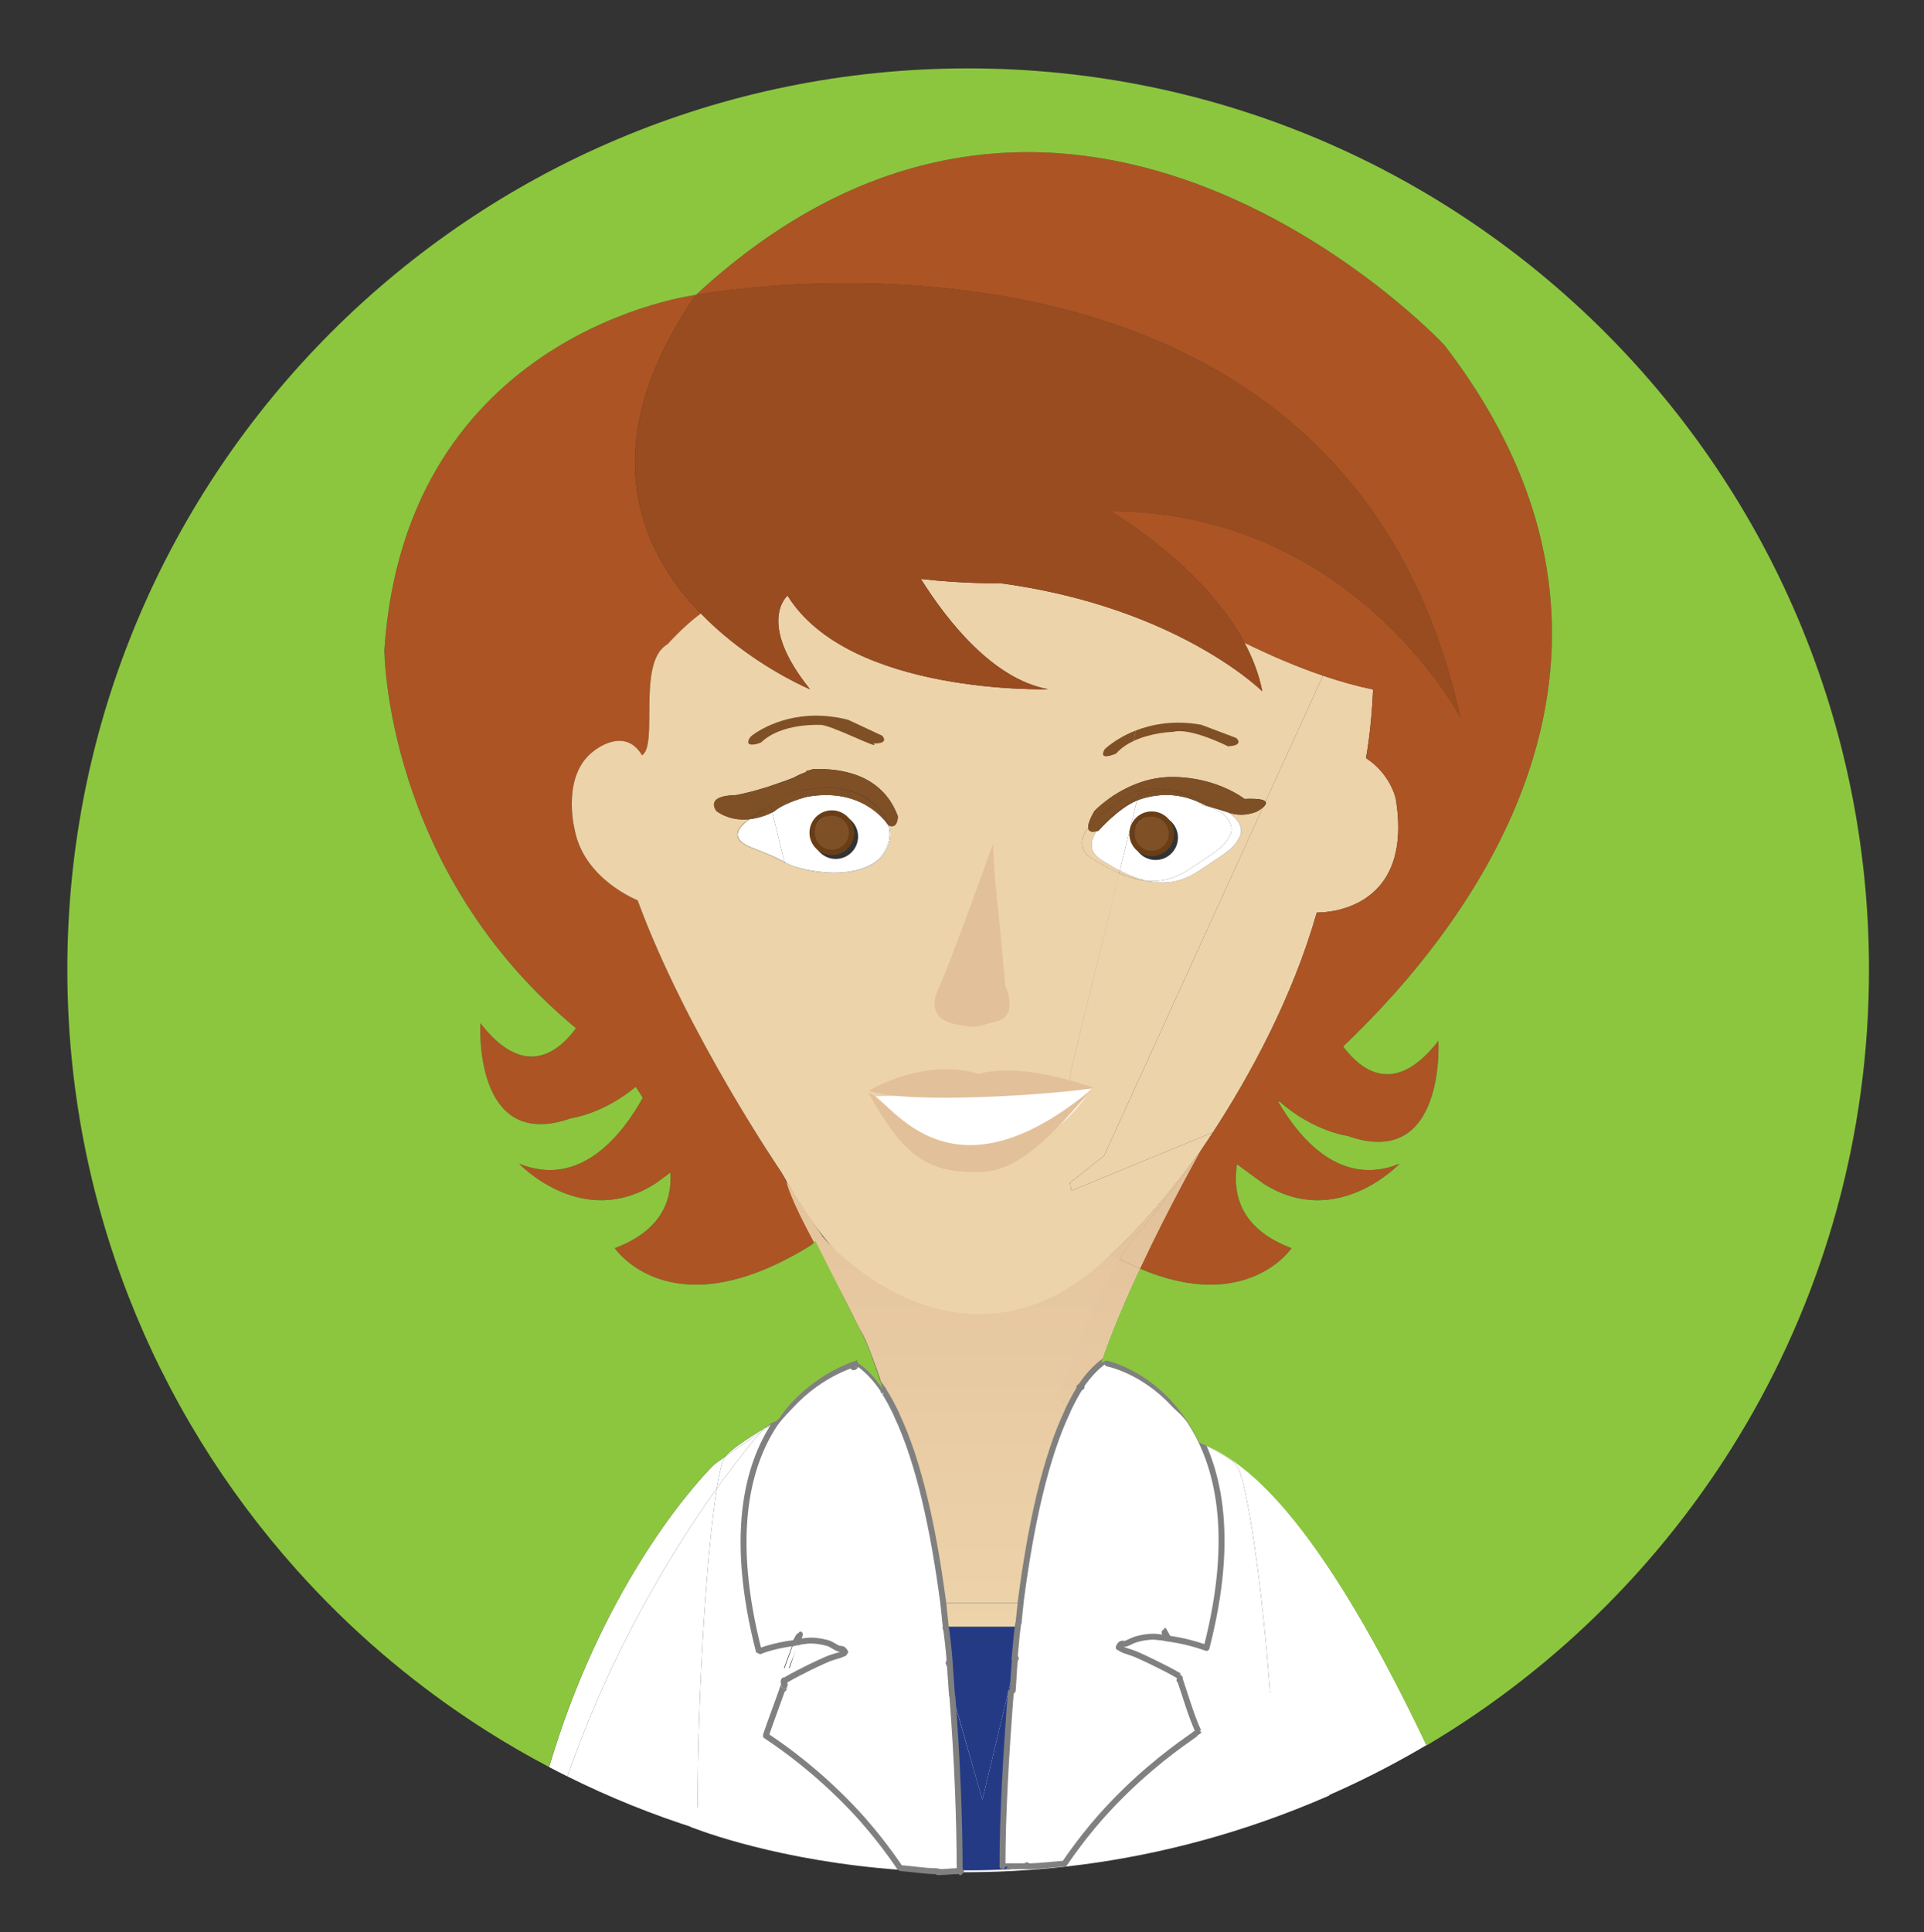 <?xml version="1.0" encoding="utf-8"?>
<!-- Generator: Adobe Illustrator 15.1.0, SVG Export Plug-In . SVG Version: 6.00 Build 0)  -->
<!DOCTYPE svg PUBLIC "-//W3C//DTD SVG 1.1//EN" "http://www.w3.org/Graphics/SVG/1.1/DTD/svg11.dtd">
<svg version="1.1" id="Layer_1" xmlns="http://www.w3.org/2000/svg" xmlns:xlink="http://www.w3.org/1999/xlink" x="0px" y="0px"
	 width="325.312px" height="326.667px" viewBox="0 0 325.312 326.667" enable-background="new 0 0 325.312 326.667"
	 xml:space="preserve">
<rect x="0" y="0" width="325.312" height="326.667" fill="#333333" stroke="none"/>
<path fill="#FFFFFF" d="M116.6,308.781c0,0,49.352,20.48,108.148-5.236C228.544,290.328,206.542,282,206.542,282H128L116.6,308.781z
	"/>
<path fill="none" d="M159.268,280.394c0.002,0.001-0.024,0.002-0.022,0.003l-0.052,0.017c0.002,0.001,0.051,0.001,0.053,0.002
	c0.068,0.025,0.185,0.046,0.253,0.07c0.33,0.145,0.648,0.31,0.984,0.338c0.033,0.011,0.037,0.023,0.069,0.033
	c0.175,1.853,0.288,3.71,0.426,5.565l0.111,0.37c0.801,10.362,1.265,20.624,1.265,29.379c0-8.755-0.464-19.024-1.265-29.387
	l4.144,14.472l-4.12-14.464c-0.153-1.979-0.32-3.962-0.507-5.938c1.078,0.33,2.193,0.65,3.333,0.817
	c-1.139-0.174-2.255-0.671-3.333-0.671c-0.001,0-0.001,0-0.002,0c-0.031,0-0.063-0.092-0.094-0.096
	c-0.335-0.027-0.668-0.233-0.997-0.378c-0.071-0.031-0.142-0.084-0.212-0.109c-0.001-0.001-0.003-0.013-0.005-0.014l-0.004-0.024
	l-0.008-0.041c-2.226-0.831-4.289-2.121-6.133-3.428c1.847,1.309,3.898,2.633,6.127,3.465L159.268,280.394z"/>
<path fill="none" d="M134.123,277.731c-0.959,2.615-1.95,5.258-2.96,7.906c-0.007,0.02-0.015,0.039-0.022,0.058
	c0.055-0.05,0.114-0.096,0.169-0.146C132.306,282.931,133.174,280.318,134.123,277.731z"/>
<path fill="none" d="M171.85,280.978c-0.009,0.128-0.018,0.265-0.027,0.418c-0.003,0.033-0.004,0.061-0.006,0.097
	c0.002-0.036,0.019-0.063,0.021-0.097c0.009-0.153,0.033-0.29,0.042-0.418c0.001-0.012,0.032-0.021,0.033-0.032
	c0.019-0.257,0.064-0.482,0.101-0.715l-0.048,0.094l-0.093,0.283c-0.006,0.109-0.013,0.217-0.019,0.338
	C171.852,280.957,171.851,280.966,171.85,280.978z"/>
<path fill="none" d="M149.487,243.759c0.123-0.948,0.225-1.853,0.295-2.726c-0.076,0.818-0.18,1.669-0.296,2.564
	c-0.711,0.854-1.135,1.747-1.72,2.697l0.234-0.021c0,0.019,0,0.038,0,0.039c-3,3.554-4,7.729-4,12.204c0,0.003,0,0.006,0,0.01
	c0-4.475,1.313-8.658,3.502-12.212l1.173,7.18c0.018,4.048,0.568,8.842,2.315,14.683l1.262,8.051l-0.012,0.041l0.031-0.041
	c0.002,0.002,0.005,0.004,0.007,0.006l0.007,0.041c0.077,0.065,0.157,0.127,0.234,0.19c-0.081-0.084-0.161-0.168-0.241-0.236
	l-1.274-8.043c-0.001-0.002-0.002-0.006-0.003-0.009c-1.747-5.841-2.299-10.635-2.316-14.683l-1.132-7.18
	c0.585-0.95,1.236-1.854,1.947-2.708c-0.363,2.797-0.831,6.001-0.815,9.888c-0.016-3.887,0.452-6.939,0.815-9.736
	c0.492-0.591,1.012-1.546,1.559-1.546C150.513,242.213,149.979,243.168,149.487,243.759z"/>
<polygon fill="none" points="149.262,235.056 149.262,235.057 149.264,235.057 "/>
<path fill="none" d="M132.681,284.11c0.043-0.025,0.09-0.084,0.133-0.109c0.004-0.003,0.009-0.005,0.014-0.008
	c0.73-2.136,1.433-4.264,2.095-6.366c-0.018,0.002-0.105,0.005-0.123,0.007c-0.246,0.028-0.8,0.06-0.8,0.095
	c0,0.002,0,0.002,0,0.003c0-0.036,0.558-0.069,0.809-0.098C134.117,279.835,133.447,282.194,132.681,284.11z"/>
<polygon fill="none" points="158.53,315.985 158.559,316.171 158.562,316.168 "/>
<path fill="none" d="M142.974,278.873c0,0,0.001,0,0.001,0c-0.376-0.161-0.79-0.335-1.23-0.506c0.389,0.186,0.752,0.411,1.091,0.67
	C142.887,278.984,142.938,278.933,142.974,278.873z"/>
<path fill="none" d="M181.107,180.928l8.134-33.288c-1.522-0.655-3.057-1.513-4.614-2.503c-2.538-1.62-1.786-3.687-0.629-5.194
	c-0.048-0.61,0.335-1.5,0.648-2.115c-0.314,0.615-0.698,1.506-0.649,2.115c-1.157,1.509-1.909,3.575,0.629,5.195
	c1.557,0.99,3.09,1.849,4.613,2.504l-8.136,33.29c-0.168,1.405-0.302,2.742-0.409,4.022c0.002-0.001,0.004-0.002,0.006-0.002
	C180.808,183.671,180.939,182.335,181.107,180.928z"/>
<path fill="none" d="M132.685,284.542c-0.002,0.008-0.005,0.018-0.008,0.025c-0.02,0.012-0.039,0.024-0.057,0.036
	c-1.002,2.906-2.058,5.825-3.147,8.729c0,0.001-0.001,0.004-0.002,0.007c0,0.001-0.001,0.002-0.001,0.004
	c0.009,0.004,0.018,0.011,0.023-0.004c0.001-0.003,0.024-0.006,0.025-0.007c0.017,0.007,0.073-0.125,0.092-0.12
	c-0.014-0.029-0.033-0.212-0.036-0.212H130v0.343c0,0,0,0.008,0,0.011c0,0.005,0,0.01,0,0.021c1-2.928,1.859-5.833,2.865-8.766
	c0.001-0.005-0.091,0.002-0.089,0.008C132.777,284.591,132.692,284.521,132.685,284.542z"/>
<path fill="none" d="M135,277.603c0,0.007,0,0.014,0,0.021c0,0.002,0,0.002,0,0.004c1-0.084,1.438-0.136,2.182-0.139
	c0.968-0.003,1.905,0.085,2.807,0.285c-0.905-0.25-1.875-0.428-2.847-0.426c-0.734,0.001-1.487,0.172-2.208,0.253
	c0.546-1.736,1.128-3.454,1.616-5.151c-0.481,1.696-1.55,3.415-1.55,5.151C135,277.601,135,277.602,135,277.603z"/>
<path fill="none" d="M132.851,284.331c-0.031-0.023-0.066-0.052-0.066-0.053C132.784,284.279,132.819,284.308,132.851,284.331
	L132.851,284.331z"/>
<path fill="none" d="M145,235.72c0,0.005,0,0.01,0,0.015c0,6.232-2.608,16.914-6.719,29.232c-0.055,0.233-0.03,0.471-0.087,0.706
	c4.103-12.207,6.96-22.899,7.23-29.345l-0.268-0.612C145.153,235.717,145,235.719,145,235.72z"/>
<path fill="none" d="M136.538,272.244c0.537-1.88,1.036-3.731,1.489-5.543c-0.044,0.13-0.09,0.263-0.135,0.393
	C137.469,268.78,137.029,270.5,136.538,272.244z"/>
<path fill="none" d="M145,232.57v0.015v0.003l0.328,1.227c0.058,0.564,0.093,1.185,0.085,1.856c0,0.001,0.038,0.002,0.037,0.002
	c-0.003,0.209,0.003,0.366-0.005,0.585l1.967,9.742c0,0,0.013,0,0.019,0L145,235.647c0,0.006,0,0.013,0,0.019v-0.002
	c0-0.008,0.327-0.04,0.326-0.026l0.166,0.01c0.007-0.663,0.065-1.275,0.007-1.833c0-0.004,0.041-0.007,0.04-0.011l-0.173-1.229
	c-0.001-0.002-0.165-0.006-0.166-0.009c0,0.001-0.2,0.009-0.2,0.022v-0.003c0-0.012,0.378-0.585,0.378-0.585h0.002
	c0,0-0.014,0.291-0.037,0.301l-0.17,0.123c0,0-0.174,0.122-0.174,0.123V232.57L145,232.57z"/>
<path fill="none" d="M145.178,232.671c0.002-0.001,0.005-0.003,0.007-0.004c0.032-0.021,0.059-0.039,0.081-0.053
	c0.002-0.001,0-0.001,0.002-0.002c0.038-0.025,0.058-0.039,0.063-0.043c0.001-0.001,0.003-0.004,0.003-0.004
	s-0.034,0.019-0.078,0.047c-0.002-0.016-0.019-0.032-0.023-0.047c0,0-0.363,0.231-1.13,0.631l-0.012,0.035
	C144.604,232.967,144.968,232.779,145.178,232.671z"/>
<path fill="none" d="M153.152,276.909c-0.038,0-0.075-0.007-0.112-0.02c0.008,0.006,0.016,0.014,0.024,0.02H153.152z"/>
<path fill="none" d="M132,240.11v0.003c0-0.069-0.061-0.139,0.04-0.209c0.615-1.058,1.116-1.553,1.763-2.257
	c5.288-5.751,11.148-7.218,11.148-7.218s-5.958,1.341-11.247,7.092c-0.714,0.776-1.428,1.534-2.103,2.476
	c-0.026,0.018-0.06,0.044-0.085,0.068c0.026-0.035,0.048-0.063,0.074-0.099c-0.005,0.003-0.012,0.007-0.017,0.01
	c-0.021,0.028-0.043-0.001-0.064,0.026c-0.014,0.019-0.029-0.003-0.042-0.003c0,0-0.009,0-0.021,0c-0.019,0-0.042,0.055-0.06,0.055
	c-0.007,0.004-0.014,0.038-0.021,0.044c-0.002,0.001,0.034,0.025,0.064,0.03c0.013-0.01,0.29-0.011,0.304-0.021
	C131.735,240.107,132,240.112,132,240.11z"/>
<polygon fill="none" points="164.974,181.324 165.23,181.262 164.974,181.242 "/>
<path fill="none" d="M174.61,184.014c0,0,0.008,0.006,0.01,0.007C174.618,184.02,174.61,184.013,174.61,184.014
	c-0.353-0.283-0.706-0.535-1.06-0.777l0.001,0.001C173.905,183.479,174.257,183.731,174.61,184.014z"/>
<path fill="none" d="M155.738,182.945c-0.04,0.036-0.068-0.062-0.068-0.062c-0.138,0.317-0.183,0.574-0.16,0.784
	c-0.01-0.197,0.034-0.432,0.16-0.722C155.67,182.945,155.698,182.981,155.738,182.945z"/>
<path fill="none" d="M159.082,185.378c0.409,0.053,0.812,0.075,1.206,0.075C159.895,185.453,159.491,185.431,159.082,185.378z"/>
<path fill="none" d="M144.68,230.214v0.032c0,0,0.107,0.062,0.105,0.063c-0.002-0.001,0.105,0.12,0.104,0.12
	c0.001,0,0.002-0.047,0.003-0.082C144.82,230.305,144.753,230.257,144.68,230.214z"/>
<path fill="none" d="M174.279,185.972c-0.006-0.005-0.015-0.012-0.021-0.016l-0.354,1.057c-4.373,0.727-9.292,0.984-11.992,1.075
	c0.002,0.001,0.003,0.002,0.005,0.003c2.674-0.088,7.611-0.343,12.039-1.078L174.279,185.972z"/>
<path fill="none" d="M149.778,236.974c-0.005-0.479-0.029-1.017-0.323-1.588C149.596,235.956,149.707,236.497,149.778,236.974z"/>
<path fill="none" d="M167.737,184.038c-0.711-0.009-1.194,0.05-1.528,0.109C166.545,184.088,167.03,184.03,167.737,184.038z"/>
<path fill="none" d="M149.492,185.722c-0.159-0.057-0.244-0.089-0.244-0.089c0.023,0.016,0.047,0.029,0.07,0.045
	c3.777,2.513,8.682,3.232,13.52,3.083c-0.018-0.01-0.038-0.021-0.056-0.031C158.036,188.869,153.23,188.136,149.492,185.722z"/>
<path fill="none" d="M163.729,180c-4.379,0-7.525,2.501-7.991,2.923c0.472-0.422,3.659-2.923,8.036-2.923
	C163.754,180,163.729,180,163.729,180z"/>
<path fill="none" d="M163.855,180.022c0.146,0,0.509,0.002,1.042,0.05C164.365,180.024,164.002,180.022,163.855,180.022z"/>
<path fill="none" d="M129.754,241.142c0.481-0.289,0.97-0.58,1.47-0.874C130.726,240.344,130.234,240.784,129.754,241.142z"/>
<path fill="none" d="M154.177,184.401c0.711,0.003,1.468,0.084,2.248,0.282C155.643,184.484,154.887,184.404,154.177,184.401z"/>
<path fill="none" d="M174.502,185.189L174.54,185c-0.002,0-0.004,0-0.006,0l-0.002,0.062l-0.002,0.035
	c-0.401-0.077-0.818-0.147-1.274-0.256c-0.396-0.095-0.765-0.168-1.12-0.243c0.012,0.007,0.022,0.017,0.034,0.022
	c-0.007-0.002-0.015-0.001-0.021-0.003c0.026,0.014,0.049,0.027,0.076,0.041c0.328,0.075,0.667,0.143,1.031,0.229
	C173.701,184.995,174.109,185.18,174.502,185.189z"/>
<path fill="none" d="M166.352,182.89c0.267,0.001,0.42,0.007,0.42,0.007c2.127,0.313,3.986,1.027,5.288,1.697
	c-1.302-0.67-3.135-1.384-5.262-1.697C166.797,182.896,166.635,182.89,166.352,182.89z"/>
<path fill="none" d="M145.308,230.61c0.705,0.521,1.379,1.117,2.025,1.801C146.728,231.73,146.071,231.127,145.308,230.61z"/>
<path fill="none" d="M137.863,209.777c2.779,5.53,6.1,12.062,8.665,17.291c-0.002-0.006-0.004-0.011-0.006-0.017
	C143.957,221.826,140.639,215.302,137.863,209.777L137.863,209.777z"/>
<path fill="none" d="M129.582,241.011c-0.144,0.154-0.196,0.248-0.186,0.301C129.404,241.245,129.458,241.143,129.582,241.011z"/>
<path fill="none" d="M150.547,141.11c0.009-0.541-0.068-1.053-0.205-1.531c-0.002-0.001-0.005-0.001-0.007-0.002
	C150.475,140.057,150.555,140.569,150.547,141.11z"/>
<path fill="none" d="M133.691,146.253c1.536,0.642,4.041,1.202,6.736,1.266c-0.16-0.005-0.317-0.018-0.477-0.026
	C137.458,147.372,135.135,146.851,133.691,146.253z"/>
<path fill="none" d="M151.698,240.123c0.006,0.883-0.212,1.605-0.742,2.09C151.495,241.719,151.713,241.013,151.698,240.123z"/>
<path fill="none" d="M144.952,230.908L145,230.91v-0.002c0,0-2.479,1.647-5.688,3.936c2.859-1.96,5.059-3.464,5.609-3.839
	L144.952,230.908z"/>
<path fill="none" d="M157.772,274.945c0.675,0,1.354,0.014,1.964,0.038C159.09,274.958,158.483,274.945,157.772,274.945z"/>
<path fill="none" d="M129.55,133.11l0.734,3.003l2.961-1.938l-2.737,1.936L130,133.11v-0.004c1-0.401,2.548-0.915,4.168-1.566
	c0.945-0.516,1.591-0.822,2.165-0.986c0.008-0.007-0.04-0.021-0.033-0.024c0,0,0-0.032,0.042-0.036
	c0.861-0.229,1.273-0.224,1.273-0.224s-0.433-0.013-1.294,0.217c-0.042,0.004-0.073,0.029-0.073,0.029
	c-0.007,0.004-0.018,0.003-0.025,0.01c-0.575,0.164-1.108,0.443-2.054,0.959c-1.62,0.651-3.169,1.109-4.169,1.512V133
	c0,0-0.225,0-0.226,0l-1.869-7.133c-0.009,0.002-0.073-0.023-0.082-0.021L129.55,133.11z"/>
<path fill="none" d="M185.363,273.626c0.109-0.015,0.216,0.006,0.324,0.009c-0.104-0.003-0.206-0.032-0.311-0.023
	C185.372,273.617,185.368,273.623,185.363,273.626z"/>
<polygon fill="none" points="174.354,315.533 179.355,278.667 179.371,278.627 179.355,278.59 "/>
<path fill="none" d="M172.092,275c-4.163,0-8.351,0-12.096,0C163.741,275,167.929,275,172.092,275z"/>
<path fill="none" d="M172,274.787c0,0.002,0,0.002,0,0.004c0-0.001,0.018,0.004,0.026,0.004c-0.004,0.038-0.026,0.111-0.026,0.141
	c0-0.002,0-0.002,0-0.004c0-0.019,0.208,0.023,0.211,0.034c-0.002,0,0.198,0.034,0.196,0.034c-0.001,0-0.407,0-0.407,0v-0.059
	c0,0.003,0.404,0.059,0.404,0.059c0.001,0,0.001,0,0.003,0c0.003,0,0.006,0,0.006,0c0.001,0,0.001,0,0.002,0s0,0,0.001,0
	c0.252,0,0.504,0,0.755,0l0.002-0.143c0.008,0,0.016-0.122,0.023-0.123c-0.007,0.001-0.015,0.101-0.023,0.101
	c-0.247,0.015-0.495,0.165-0.743,0.165c-0.009,0-0.018,0-0.027,0c0.004,0,0.009-0.198,0.014-0.245
	c0.122-1.22,0.251-2.423,0.39-3.685c-0.139,1.262-0.47,2.385-0.592,3.604C172.211,274.722,172,274.741,172,274.787z"/>
<path fill="none" d="M159.987,274.979c0.079,0.687,0.154,1.311,0.229,1.93c-0.071-0.598-0.145-1.297-0.22-1.964
	c-0.002,0-0.004,0-0.006,0c0,0-0.001,0-0.002,0c-0.005,0-0.009,0-0.014,0C159.978,274.945,159.982,274.938,159.987,274.979z"/>
<path fill="none" d="M172.194,274.938c-0.012,0-0.02,0.001-0.02,0.002c0,0,0,0.001,0,0.002c0.016-0.001,0.031-0.002,0.046-0.002
	C172.212,274.94,172.202,274.939,172.194,274.938z"/>
<path fill="none" d="M138.478,208.99c1.398-2.121,3.485-6.886,3.535-16.605c0.017-3.24-0.128-7.03-0.656-11.458l-8.447-34.965
	c-0.036-0.019-0.072,0.038-0.107,0.038c-0.012,0-0.021,0-0.021,0l-0.078-0.146c-0.022-0.012-0.05-0.073-0.072-0.085l0.022,0.067
	l8.582,35.104c0.528,4.427,0.51,8.212,0.494,11.452c-0.051,9.72-1.729,14.48-3.729,16.602v-0.002c0,0.042,0.17,0.077,0.143,0.117
	c-0.029,0.044,0.055,0.081,0.025,0.122c2.027,4.109,5.467,10.971,8.018,17.135c0.001,0.002,0.03,0.005,0.031,0.008
	c0.014,0.032,0.04,0.064,0.054,0.097c0.102,0.211,0.211,0.426,0.311,0.63c0.001,0.001-0.009,0.005-0.009,0.006
	s-0.025,0.006-0.024,0.007c1.16,2.855,2.08,5.523,2.651,7.646c0.049,0.071,0.099,0.139,0.147,0.211c0.004,0.017,0.002,0.029,0,0.042
	h0.001c0,0,0,0,0.001,0c0.006,0,0.019,0.041,0.032,0.049c0.01,0.007,0.02,0.037,0.024,0.043c0,0.001,0.001,0.002,0.001,0.003
	c0.781,1.188,1.516,2.588,2.208,4.037c0.004,0.026,0.006,0.051,0.01,0.077c3.76,7.89,6.243,19.369,7.872,31.797
	c-1.63-12.438-4.116-24.079-7.881-31.969c-0.004-0.028-0.012-0.061-0.016-0.09c-0.697-1.455-1.436-2.788-2.222-3.979
	c-0.566-2.158-1.567-4.916-2.771-7.876c-0.001-0.001-0.001-0.002-0.002-0.003s-0.001-0.003-0.001-0.004
	c-2.603-6.402-6.136-13.732-8.236-17.988c0,0,0,0,0.001,0c0.027-0.04,0.053-0.073,0.08-0.115c5.202,8.399,21.918,28.572,49.41,3.083
	c0.492,0.273,0.978,0.544,1.457,0.792c0.002-0.004,0.004-0.008,0.006-0.011c-0.481-0.249-0.969-0.514-1.463-0.789
	C160.366,237.56,143.68,217.39,138.478,208.99z"/>
<path fill="none" d="M159.9,274.816c0.003,0.032-0.052,0.086-0.048,0.129c0.001,0.01-0.116,0.021-0.116,0.03
	c0-0.009,0.235-0.021,0.234-0.03c-0.004-0.043-0.008-0.097-0.011-0.129c-0.07-0.605-0.148-1.212-0.222-1.817
	c-0.079-0.671-0.159-1.337-0.242-1.981c0.085,0.661,0.132,1.32,0.212,1.981C159.782,273.604,159.83,274.211,159.9,274.816z"/>
<path fill="none" d="M179.377,278.526L179.377,278.526l0.029-1.617L179,278.526v0.006c0,0,0.19,0.161,0.191,0.159l0.093,0.182
	c0.823-0.654,1.66-1.31,2.413-1.964c-0.753,0.653-1.518,1.125-2.34,1.615C179.355,278.525,179.378,278.525,179.377,278.526z"/>
<polygon fill="none" points="185.356,273.634 185.354,273.636 185.357,273.636 "/>
<polygon fill="#FFFFFF" points="131.475,240.11 131.471,240.115 131.474,240.113 "/>
<path fill="#EDD3AA" d="M129.396,241.312c-0.011-0.053,0.042-0.146,0.186-0.301c0.493-0.528,0.286-0.338-0.454,0.505
	c0.093-0.057,0.189-0.114,0.284-0.171C129.402,241.337,129.399,241.324,129.396,241.312z"/>
<path fill="#AC5424" d="M137.892,209.604c-3.163-6.294-5.669-11.24-5.749-11.398c-0.018,0.025-0.028,0.036-0.005-0.01
	c0,0-16.038-23.447-24.338-46c0,0-9.203-3.565-10.682-12.166c0,0-2.219-8.964,3.27-13.063c0,0,5.176-4.319,8.165,0.726
	c2.827-1.81-0.933-15.774,4.297-18.775c2.195-2.375,4.047-4.029,5.648-5.205c-10.45-10.771-18.301-28.506-0.839-53.854
	c0,0-49.059,6.093-52.669,60.01c0,0,0.044,37.204,32.404,63.954c-3.307,4.457-8.975,8.429-16.171-0.85
	c0,0-1.294,21.959,15.351,16.067c0,0,5.365-0.691,10.917-5.311c0.392,0.584,0.791,1.203,1.188,1.854
	c-3.309,5.979-10.438,15.42-20.912,11.136c0,0,10.612,11.273,23.023,3.384l2.561-1.875c0.324,5.096-1.869,9.938-9.402,12.776
	c0,0,0.233,0.349,0.716,0.878c0.146,0.159,0.313,0.335,0.503,0.522c1.842,1.812,5.835,4.745,12.407,4.775
	c4.986,0.022,11.456-1.626,19.598-6.7c0,0,0.277-0.207,0.688-0.701l0,0c-0.014-0.027-0.029-0.057-0.042-0.085
	C137.843,209.664,137.868,209.634,137.892,209.604z"/>
<path fill="#EDD3AA" d="M133.152,145.995c-0.071-0.037-0.127-0.067-0.193-0.102c0.042,0.031,0.101,0.063,0.167,0.099
	c0.169,0.088,0.36,0.175,0.566,0.261c1.444,0.598,3.766,1.119,6.259,1.239C137.126,147.345,134.483,146.688,133.152,145.995z"/>
<path fill="#EDD3AA" d="M132.782,145.812c0,0,0.009,0,0.021,0c-0.031-0.017-0.068-0.036-0.099-0.052L132.782,145.812z"/>
<path fill="#EDD3AA" d="M186.261,145.413c-2.376-1.518-1.871-3.424-0.849-4.898c-0.999,0.252-1.373-0.05-1.414-0.572
	c-1.157,1.508-1.909,3.574,0.629,5.194c1.557,0.99,3.092,1.848,4.614,2.503l0.107-0.438
	C188.326,146.678,187.298,146.073,186.261,145.413z"/>
<path fill="#EDD3AA" d="M146.242,226.365c-2.551-6.164-5.935-13.025-7.962-17.135c-0.121,0.172-0.237,0.33-0.343,0.462
	c-0.015-0.03-0.029-0.059-0.044-0.089c-0.024,0.03-0.049,0.061-0.072,0.089c0.014,0.028,0.028,0.058,0.042,0.085
	c2.776,5.524,6.094,12.049,8.659,17.274c0.006,0.014,0.014,0.028,0.021,0.043c0,0,0.001,0.002,0.001,0.003
	c-0.084-0.208-0.172-0.418-0.259-0.628c-0.013-0.032-0.026-0.064-0.04-0.097C146.244,226.37,146.243,226.367,146.242,226.365z"/>
<path fill="#EDD3AA" d="M173.552,183.237l1.039,1.888l-0.059-0.062l0.002-0.062c0.002,0,0.004,0,0.006,0
	c0.417,0,0.807,0.212,1.169,0.262c-0.115-0.609-1.033-1.234-1.089-1.274c-0.002-0.001-0.01,0.01-0.01,0.01
	C174.257,183.715,173.905,183.479,173.552,183.237z"/>
<path fill="#EDD3AA" d="M126.79,138.48c-0.058,0.007-0.115,0.015-0.173,0.02c-1.206,0.822-3.846,3.058,0.156,4.706
	c4.787,1.961,3.251,1.221,5.881,2.605l-0.022-0.09c-2.392-1.265-1.023-0.598-5.703-2.516
	C122.885,141.544,125.598,139.287,126.79,138.48z"/>
<path fill="#EDD3AA" d="M132.144,198.205c-0.001-0.002-0.005-0.01-0.005-0.01C132.115,198.241,132.126,198.23,132.144,198.205z"/>
<path fill="#EDD3AA" d="M132.139,198.195c0,0,0.004,0.008,0.005,0.01C132.181,198.152,132.252,198.032,132.139,198.195z"/>
<path fill="#EDD3AA" d="M189.241,147.64c1.547,0.666,3.08,1.122,4.608,1.266c-1.492-0.339-2.989-0.928-4.501-1.703L189.241,147.64z"
	/>
<path fill="#EDD3AA" d="M180.846,185.011c-0.045,0.018-0.104,0.04-0.155,0.06c-0.001,0.016-0.003,0.032-0.004,0.047
	C180.739,185.082,180.794,185.045,180.846,185.011z"/>
<path fill="#EDD3AA" d="M180.826,185.064c0.104-0.055,0.2-0.112,0.298-0.168c-0.068,0.028-0.143,0.06-0.231,0.096
	C180.87,185.017,180.848,185.039,180.826,185.064z"/>
<path fill="#EDD3AA" d="M184.647,137.827c0.175-0.343,0.329-0.603,0.373-0.675c0.008-0.014,0.013-0.021,0.013-0.021
	s3.071-3.329,7.982-4.934c0,0,11.268-8.028,8.312-7.437l-8.312,7.437c1.602-0.523,3.396-0.865,5.348-0.846
	c7.472,0.066,12.053,3.709,12.053,3.709c2.35-0.106,3.305,0.126,3.557,0.473l9.718-21.312c-4.421-1.504-8.898-3.427-13.278-5.576
	c1.389,2.591,2.457,5.34,3.012,8.221c0,0-4.688-4.677-14.358-9.433c-7.19-3.536-17.13-7.115-29.97-8.847c0,0-5.682,0.164-13.4-0.715
	c4.474,7.117,12.199,16.949,21.523,18.642c0,0-33.636,1.029-44.061-15.825c0,0-5.365,4.457,3.787,15.825
	c0,0-6.543-2.703-13.474-8.282c-1.664-1.339-3.348-2.848-4.971-4.521c-1.601,1.176-3.454,2.83-5.648,5.205
	c-5.229,3-1.47,16.965-4.297,18.775c-2.988-5.045-8.165-0.726-8.165-0.726c-5.489,4.1-3.27,13.063-3.27,13.063
	c1.479,8.601,10.682,12.166,10.682,12.166c8.3,22.553,24.338,46,24.338,46c0.004-0.006,0.002-0.006,0.006-0.011
	c0,0.007-0.004,0.015-0.001,0.021c25.629,46.736,55.714,13.864,55.714,13.864c4.715-4.372,9.747-10.084,15.092-17.432
	c0.696-1.02,1.409-2.088,2.137-3.205l-23.946,9.854c-0.079-0.427-0.154-0.867-0.223-1.331l5.772-4.594l26.834-58.846
	c-0.453,0.386-1.037,0.695-1.037,0.695c-2.628,1.041-4.594,0.197-4.594,0.197l-0.337-0.105c1.881,1.059,2.762,2.776,2.046,4.166
	c-0.993,1.936-1.665,2.31-7.071,5.865c-2.903,1.915-5.779,2.229-8.681,1.57c-1.529-0.144-3.062-0.6-4.608-1.266l-8.134,33.288
	c-0.168,1.407-0.3,2.743-0.406,4.024c0.243-0.083,0.468-0.159,0.691-0.213c0.095-0.022,0.059,0.007-0.075,0.07
	c-0.106,0.099-0.328,0.305-0.655,0.604c-0.252,0.23-0.565,0.514-0.924,0.835c-10.208,6.892-27.391-0.804-24.987-0.795
	c0.71,0.002,0.892-0.969,1.674-0.77c0.26,0.065,0.522,0.145,0.787,0.237c0.675,0.238,1.216,0.378,1.871,0.457
	c0.409,0.053,0.812,0.075,1.206,0.075c2.752-0.003,5.012-1.135,5.382-1.196c0.112-0.019,0.647,0.685,0.902,0.64
	c0.334-0.06,1.227,0.1,1.803,0.517c1.012,0.733,1.75-1.226,3.685-0.819c-1.302-0.67-3.161-1.384-5.288-1.697
	c0,0-0.153-0.006-0.42-0.007c0.283,0,0.445,0.007,0.445,0.007c2.127,0.313,3.96,1.027,5.262,1.697
	c0.022,0.005,0.042,0.008,0.064,0.013c0.009,0.005,0.017,0.009,0.025,0.014c0.007,0.002,0.014,0.003,0.021,0.005
	c-0.012-0.006-0.022-0.012-0.034-0.019c0.355,0.075,0.724,0.157,1.12,0.252c0.456,0.108,0.873,0.195,1.274,0.272l0.002-0.002
	l0.059-0.123L173.552,183h-0.001c0.354,0,0.707,0.612,1.06,0.895c0,0,0.154,0.066,0.156,0.066c0.056,0.041,1.234,0.564,1.234,1.174
	V185c0,0-0.286,0-0.284,0c0.689,0,1.286,0.305,1.808,0.312c1.564,0.023,2.456-0.196,3.172-0.44c0.106-1.28,0.241-2.576,0.409-3.981
	l8.136-33.27c-1.523-0.655-3.057-1.504-4.613-2.494c-2.538-1.62-1.786-3.681-0.629-5.189
	C183.949,139.328,184.333,138.442,184.647,137.827z M150.343,139.579c0.136,0.479,0.214,0.99,0.205,1.531
	c-0.012,0.916-0.272,1.913-0.917,2.972c-1.631,2.672-5.3,3.503-8.85,3.451c-0.119-0.002-0.235-0.011-0.353-0.015
	c-2.695-0.063-5.2-0.624-6.736-1.266c-0.206-0.086-0.397-0.173-0.566-0.261c-0.066-0.035-0.125-0.067-0.167-0.099
	c-0.017-0.009-0.033-0.018-0.049-0.025l-0.256-0.057c-2.629-1.385-1.094-0.645-5.881-2.605c-4.002-1.648-1.362-3.884-0.156-4.706
	c-1.679,0.163-3.638-0.086-5.48-1.383c0,0-1.962-2.604,3.395-2.7c0,0,1.469-0.312,5.469-1.307v-0.138
	c1-0.396,2.542-0.849,4.131-1.488c0.945-0.516,1.609-0.795,2.184-0.959c0.007-0.007-0.031-0.006-0.024-0.01
	c0,0,0.004-0.16,0.046-0.164c0.861-0.229,1.264-0.352,1.264-0.352h0.549c3.34,0,10.882,0.486,13.656,7.988
	C151.805,137.988,151.831,140.17,150.343,139.579z"/>
<path fill="#EDD3AA" d="M235.991,134.988c0,0-0.885-4.156-5.032-6.827c0,0,0.926-4.804,1.201-11.599
	c-2.771-0.568-5.608-1.365-8.47-2.34l-9.718,21.312c0.212,0.291-0.072,0.663-0.448,0.982l-26.834,58.846l-5.772,4.594
	c0.068,0.464,0.144,0.904,0.223,1.331l23.946-9.854c6.244-9.59,13.399-22.654,17.564-37.165
	C222.65,154.268,239.266,154.865,235.991,134.988z"/>
<path fill="#994C1F" d="M245.932,117.153c-0.777-3.001-1.654-5.872-2.619-8.625c-0.769-2.189-1.594-4.302-2.472-6.34
	C210.69,32.242,117.66,49.857,117.66,49.857c-17.461,25.349-9.611,43.084,0.839,53.854c1.624,1.673,3.308,3.182,4.971,4.521
	c6.931,5.579,13.474,8.282,13.474,8.282c-9.152-11.369-3.787-15.825-3.787-15.825c10.425,16.854,44.061,15.825,44.061,15.825
	c-9.324-1.693-17.049-11.525-21.523-18.642c7.718,0.879,13.4,0.715,13.4,0.715c12.84,1.732,22.779,5.311,29.97,8.847
	c9.67,4.756,14.358,9.433,14.358,9.433c-0.555-2.881-1.623-5.63-3.012-8.221c-0.438-0.819-0.906-1.623-1.405-2.408
	c-0.228-0.359-0.465-0.711-0.704-1.063c-7.677-11.317-20.605-18.766-20.605-18.766c6.847,0,13.057,0.978,18.656,2.602
	c10.47,3.035,18.795,8.334,25.11,13.774c0.045-0.021,0.091-0.04,0.136-0.06c0.009,0.066,0.016,0.131,0.024,0.198
	c1.93,1.672,3.671,3.355,5.226,4.988c3.45,3.622,5.982,6.992,7.644,9.442c1.625,2.394,2.421,3.908,2.421,3.908
	C246.608,119.865,246.279,118.497,245.932,117.153z"/>
<path fill="#AC5424" d="M227.099,176.906c21.128-20.064,57.46-66.128,17.113-118.584c0,0-62.94-67.333-126.552-8.465
	c0,0,93.031-17.615,123.181,52.332c0.878,2.038,1.703,4.151,2.472,6.34c0.965,2.752,1.842,5.624,2.619,8.625
	c0.348,1.344,0.677,2.712,0.984,4.107c0,0-0.796-1.515-2.421-3.908c-1.662-2.45-4.194-5.82-7.644-9.442
	c-1.555-1.633-3.296-3.316-5.226-4.988c-0.008-0.066-0.015-0.132-0.024-0.198c-0.045,0.021-0.091,0.04-0.136,0.06
	c-6.315-5.439-14.64-10.739-25.11-13.774c-5.6-1.624-11.81-2.602-18.656-2.602c0,0,12.928,7.449,20.605,18.766
	c0.239,0.352,0.476,0.705,0.704,1.063c0.499,0.785,0.966,1.589,1.405,2.408c4.38,2.149,8.857,4.072,13.278,5.576
	c2.862,0.975,5.699,1.771,8.47,2.34c-0.275,6.795-1.201,11.599-1.201,11.599c4.147,2.671,5.032,6.827,5.032,6.827
	c3.274,19.877-13.341,19.279-13.341,19.279c-4.165,14.511-11.32,27.575-17.564,37.165c-0.728,1.117-1.44,2.186-2.137,3.205
	c0.017-0.024,0.033-0.046,0.051-0.069c0,0-5.241,9.253-10.233,19.913c18.144,7.675,25.61-3.479,25.61-3.479
	c-8.225-3.097-10.079-8.591-9.237-14.195l4.5,3.294c12.417,7.89,23.016-3.384,23.016-3.384
	c-10.061,4.115-17.032-4.433-20.496-10.412c0.049-0.037,0.101-0.078,0.151-0.116c5.765,5.097,11.544,5.839,11.544,5.839
	c16.644,5.891,15.347-16.067,15.347-16.067C236.055,185.173,230.416,181.323,227.099,176.906z"/>
<path fill="#243A85" d="M170.997,292.815c0.163-3.687,0.51-7.433,0.52-11.166l-5.421,22.622l-0.581-2.028l-0.281-0.987
	l-4.144-14.472c0.801,10.362,1.265,20.632,1.265,29.387c0,0,0,0,0,0.001c0.655,0.004,1.032,0.016,1.456,0.016
	c2.349,0,4.189-0.062,7.189-0.167c0-0.01,0-0.021,0-0.032c0-0.001,0-0.002,0-0.003c0-0.002,0-0.002,0-0.003
	c0,0.001-0.166,0.002-0.18,0.003c-0.017,0-0.137,0.002-0.153,0.003C170.64,309.093,170.634,301.103,170.997,292.815z"/>
<path fill="#243A85" d="M171.817,281.492c0.002-0.036,0.003-0.063,0.006-0.097c0.009-0.153,0.018-0.29,0.027-0.418
	c0-0.012,0.002-0.021,0.002-0.032c0.006-0.121,0.013-0.229,0.019-0.338l-0.291,0.885c0.042,0,0.092,0,0.094,0
	C171.672,281.492,171.819,281.456,171.817,281.492z"/>
<path fill="#243A85" d="M172.221,274.94c-0.015,0-0.03,0.001-0.046,0.002c0,0.001,0,0.002,0,0.003c0.036,0,0.071,0,0.106,0
	C172.282,274.943,172.25,274.942,172.221,274.94z"/>
<path fill="#243A85" d="M172.188,277c0.065-1,0.024-1,0.093-2c-0.036,0-0.071,0-0.106,0c-0.027,0-0.055,0-0.083,0
	c-4.163,0-8.351,0.018-12.096,0.018c0.075,0.668,0.149,0.982,0.22,1.982H172.188z"/>
<path fill="#243A85" d="M161.114,286.792l4.12,14.464l0.281,0.987l0.581,2.028l5.421-22.622c0-0.052,0.003-0.104,0.003-0.155
	c-1.324,0.006-2.685,0.381-4.076,0.381c-0.889,0-1.762-0.06-2.626-0.162c-0.295-0.034-0.587-0.078-0.878-0.123
	c-1.139-0.167-2.255-0.406-3.333-0.736C160.794,282.83,160.961,284.813,161.114,286.792z"/>
<path fill="#243A85" d="M160.605,281c0,0,0.001,0,0.002,0c1.078,0,2.193,0.497,3.333,0.671c0.292,0.045,0.583,0.048,0.878,0.083
	c0.864,0.102,1.977,0.142,2.866,0.142c1.391,0,2.315-0.396,4.315-0.401c0-0.001,0-0.494,0-0.494l0,0c0,0-0.451,0-0.419,0
	l0.291-0.639l0.093-0.16l0.048-0.032c0.013-0.085-0.057-0.138-0.05-0.228c0.001-0.016,0.037-0.006,0.037-0.023
	c0-0.003,0-0.008,0-0.011l0.013-0.019l0.11-0.589c-0.002-0.116,0.017-0.185,0.014-0.298c-0.016-0.588-0.008-1.002,0.051-2.002
	h-11.972c0.138,1,0.269,3,0.392,4C160.606,281,160.606,281,160.605,281z"/>
<path fill="#FFFFFF" d="M131.471,240.115c-0.014,0.01-0.028,0.019-0.041,0.028c-0.008,0.006-0.016,0.011-0.023,0.017
	c0.019-0.011,0.037-0.022,0.056-0.033C131.465,240.123,131.468,240.119,131.471,240.115z"/>
<path fill="#FFFFFF" d="M122.636,246.233c0,0,0.001-0.002,0.002-0.002c-1.123,0.789-1.842,1.306-1.937,1.401
	c-4.699,4.699-19.229,21.906-27.854,51.096c1.025,0.54,2.057,1.067,3.095,1.585c7.5-21.612,17.948-38.481,25.26-48.673
	C121.67,248.767,122.156,246.843,122.636,246.233z"/>
<path fill="#FFFFFF" d="M121.204,251.641c-7.312,10.191-17.76,27.061-25.26,48.673c7.059,3.512,14.425,6.498,22.053,8.895
	C117.721,290.528,119.312,263.282,121.204,251.641z"/>
<path fill="#FFFFFF" d="M179.738,186.248c0.359-0.321,0.672-0.604,0.924-0.835c0.004-0.062,0.01-0.125,0.015-0.188
	C180.361,185.575,180.048,185.916,179.738,186.248z"/>
<path fill="#FFFFFF" d="M163.688,189.118c0.611,0,10.127-1.656,10.127-1.656l0.097-0.312c-3.208,0.789-7.116,1.489-11.074,1.611
	C163.233,188.975,163.547,189.118,163.688,189.118z"/>
<path fill="#FFFFFF" d="M181.124,184.896c-0.098,0.056-0.194,0.113-0.298,0.168c-0.05,0.056-0.099,0.106-0.148,0.161
	c-0.005,0.062-0.01,0.125-0.015,0.188c0.328-0.299,0.549-0.505,0.655-0.604C181.268,184.833,181.205,184.861,181.124,184.896z"/>
<path fill="#E2C099" d="M161.505,173.125c3.705,0.75,3.154,0.514,7-0.454c3.865-0.955,1.481-5.97,1.481-5.97l-1.133-12.101
	c-0.864-7.365-0.953-11.977-0.953-11.977s-7.466,20.872-9.041,24.088C157.283,169.927,157.811,172.39,161.505,173.125z"/>
<path fill="#FFFFFF" d="M186.261,145.413c1.037,0.66,2.065,1.265,3.087,1.789l2.903-11.88c-3.167,1.285-6.499,5.102-6.499,5.102
	c-0.127,0.043-0.229,0.062-0.34,0.091C184.391,141.989,183.885,143.896,186.261,145.413z"/>
<path fill="#FFFFFF" d="M200.905,147.063c5.399-3.556,6.071-3.93,7.063-5.865c1.008-1.921-1.063-4.479-4.611-5.037
	c0,0-0.406-0.326-1.112-0.754c-3.519-1.431-6.691-1.196-9.569-0.249c-0.141,0.047-0.283,0.106-0.424,0.164l-2.903,11.88
	c1.512,0.775,3.01,1.364,4.501,1.703C196.201,149.125,198.542,148.62,200.905,147.063z M191.607,141.608
	c0-2.087,1.691-3.783,3.776-3.783c2.093,0,3.785,1.696,3.785,3.783s-1.692,3.78-3.785,3.78
	C193.298,145.389,191.607,143.695,191.607,141.608z"/>
<path fill="#FFFFFF" d="M202.245,135.407c0.706,0.428,1.112,0.754,1.112,0.754c3.548,0.559,5.62,3.116,4.611,5.037
	c-0.992,1.936-1.664,2.31-7.063,5.865c-2.363,1.557-4.704,2.062-7.055,1.842c2.902,0.658,5.778,0.345,8.681-1.57
	c5.406-3.556,6.078-3.93,7.071-5.865c0.715-1.39-0.165-3.107-2.046-4.166l-3.748-1.162
	C203.279,135.859,202.759,135.616,202.245,135.407z"/>
<path fill="#FFFFFF" d="M133.152,145.995c1.332,0.693,3.974,1.35,6.799,1.497c0.159,0.009,0.316,0.021,0.477,0.026
	c0.118,0.004,0.234,0.013,0.353,0.015c3.5,0.025,7.089-0.817,8.7-3.451c1.064-1.745,1.087-3.326,0.666-4.646
	c-0.516-0.771-4.626-6.385-13.715-4.727c0,0-3.67,0.893-5.481,2.422c0,0-0.131,0.079-0.368,0.2l2.05,8.39
	c0.022,0.011,0.05,0.026,0.072,0.038c0.03,0.016,0.067,0.035,0.099,0.052c0.035,0.018,0.071,0.037,0.107,0.057
	c0.016,0.008,0.032,0.017,0.049,0.025C133.024,145.928,133.081,145.958,133.152,145.995z M141.31,137.643
	c2.076,0,3.778,1.693,3.778,3.785c0,2.09-1.702,3.781-3.778,3.781c-2.09,0-3.788-1.691-3.788-3.781
	C137.521,139.336,139.22,137.643,141.31,137.643z"/>
<path fill="#FFFFFF" d="M150.204,139.525c0,0-0.021-0.033-0.058-0.089c0.422,1.319,0.399,2.9-0.666,4.646
	c-1.611,2.634-5.2,3.477-8.7,3.451c3.549,0.052,7.219-0.779,8.85-3.451c0.645-1.059,0.906-2.056,0.917-2.972
	c0.007-0.541-0.072-1.054-0.212-1.533C150.291,139.56,150.25,139.547,150.204,139.525z"/>
<path fill="#FFFFFF" d="M126.79,138.48c-1.192,0.807-3.905,3.063,0.139,4.726c4.68,1.918,3.311,1.251,5.703,2.516l-2.05-8.39
	C129.942,137.656,128.526,138.281,126.79,138.48z"/>
<path fill="#7F5026" d="M133.399,134.176c2.542-0.736,4.69-1.002,6.482-0.997c-0.067-0.001-0.13-0.006-0.198-0.006
	c-1.792,0-3.923,0.272-6.438,1.003l-2.961,1.938l0.021,0.084L133.399,134.176z"/>
<path fill="#7F5026" d="M136.244,130.529c-0.007,0.004-0.016,0.018-0.023,0.024c-0.575,0.164-1.107,0.471-2.053,0.986
	c-1.62,0.651-3.168,1.165-4.168,1.566v0.004l0.508,3.001l2.849-1.936c2.515-0.73,4.589-1.003,6.381-1.003
	c0.068,0,0.103,0.005,0.17,0.006c5.078,0.015,7.252,2.226,7.252,2.226s2.436,1.617,3.181,4.173c0.002,0.001,0.001,0.001,0.004,0.002
	c1.488,0.591,1.461-1.591,1.461-1.591c-2.774-7.502-10.318-7.988-13.658-7.988h-0.549c0,0-0.426,0.129-1.287,0.358
	C136.271,130.362,136.244,130.529,136.244,130.529z"/>
<path fill="#7F5026" d="M130.284,136.113l-0.734-3.003c-0.488,0.151-0.949,0.287-1.38,0.408c-2.397,0.674-3.864,0.898-3.864,0.898
	c-5.357,0.097-3.17,2.7-3.17,2.7c1.843,1.297,3.801,1.546,5.48,1.383c0.298-0.203,0.51-0.321,0.51-0.321L130.284,136.113z"/>
<path fill="#7F5026" d="M130.304,136.197l-0.021-0.084l-3.157,2.065c0,0-0.212,0.118-0.51,0.321c0.059-0.005,0.115-0.013,0.173-0.02
	c0.283-0.191,0.481-0.302,0.481-0.302L130.304,136.197z"/>
<path fill="#7F5026" d="M150.335,139.577c-0.745-2.556-3.188-4.173-3.188-4.173s-2.188-2.211-7.266-2.226
	c4.971,0.059,7.12,2.226,7.12,2.226s2.355,1.558,3.146,4.032c0.038,0.056,0.058,0.089,0.058,0.089
	C150.25,139.547,150.291,139.56,150.335,139.577z"/>
<path fill="#7F5026" d="M147,135.404c0,0-2.149-2.167-7.12-2.226c-1.792-0.005-3.939,0.261-6.482,0.997l-3.095,2.021l0.277,1.135
	c0.237-0.121,0.368-0.2,0.368-0.2c1.811-1.529,5.481-2.422,5.481-2.422c9.089-1.658,13.199,3.956,13.715,4.727
	C149.355,136.962,147,135.404,147,135.404z"/>
<path fill="#7F5026" d="M127.271,138.179c0,0-0.198,0.11-0.481,0.302c1.736-0.199,3.152-0.824,3.792-1.148l-0.277-1.135
	L127.271,138.179z"/>
<path fill="#7F5026" d="M186.771,126.674c-1.203,2.143,1.936,0.721,1.936,0.721c0.828-0.93,1.882-1.622,2.987-2.141l0.31-1.745
	C188.604,124.835,186.771,126.674,186.771,126.674z"/>
<path fill="#7F5026" d="M198.374,123.727c2.912-0.78,9.267,2.445,9.267,2.445c2.858-0.16,1.387-1.414,1.387-1.414l-5.938-2.241
	c-4.618-0.81-8.355-0.074-11.084,0.992l-0.31,1.745C194.827,123.785,198.374,123.727,198.374,123.727z"/>
<path fill="#7F5026" d="M149.161,124.373l-5.75-2.689c-8.105-2.07-13.797,0.977-15.795,2.315c-0.517,0.347-0.777,0.629-0.777,0.629
	c-0.941,1.413,0.329,1.362,1.187,1.124c0.009-0.002,0.017-0.004,0.026-0.007c0.374-0.104,0.662-0.248,0.662-0.248
	c3.437-3.312,9.912-2.942,9.912-2.942c1.396-0.263,10.766,4.578,9.048,3.134C150.536,125.748,149.161,124.373,149.161,124.373z"/>
<path fill="#7F5026" d="M186.08,137.907c1.637-1.598,5.189-3.788,5.189-3.788c0.466-0.185,0.926-0.32,1.383-0.436l0.363-1.485
	c-4.912,1.604-7.982,4.934-7.982,4.934s-0.004,0.007-0.013,0.021c-0.043,0.072-0.198,0.332-0.373,0.675
	c-0.313,0.615-0.697,1.505-0.648,2.115C184.913,138.751,186.08,137.907,186.08,137.907z"/>
<path fill="#7F5026" d="M186.08,137.907c0,0-1.167,0.844-2.081,2.035c0.042,0.522,0.415,0.824,1.414,0.572
	c0.935-1.348,2.301-2.336,2.301-2.336c1.261-1.231,3.655-2.812,4.688-3.473l0.25-1.022c-0.457,0.115-0.917,0.251-1.383,0.436
	C191.269,134.119,187.717,136.31,186.08,137.907z"/>
<path fill="#7F5026" d="M210.415,135.062c0,0-4.581-3.643-12.053-3.709c-1.951-0.02-3.746,0.322-5.348,0.846l-0.363,1.485
	c0.914-0.231,1.806-0.345,2.657-0.345c0.968,0.002,1.882,0.134,2.729,0.333c4.032,0.388,6.953,2.761,6.953,2.761
	c0.982,0.155,1.844,0.467,2.565,0.871l0.337,0.105c0,0,1.965,0.844,4.594-0.197c0,0,0.584-0.31,1.037-0.695l0.448-0.982
	C213.72,135.188,212.765,134.955,210.415,135.062z"/>
<path fill="#7F5026" d="M192.901,134.391c1.811-0.718,3.559-0.87,5.137-0.719c-0.847-0.199-1.761-0.331-2.729-0.333
	c-0.852,0-1.744,0.113-2.657,0.345l-0.25,1.022C192.708,134.51,192.901,134.391,192.901,134.391z"/>
<path fill="#7F5026" d="M213.972,135.534l-0.448,0.982C213.9,136.197,214.184,135.825,213.972,135.534z"/>
<path fill="#7F5026" d="M192.251,135.322l0.15-0.616c-1.033,0.661-3.427,2.241-4.688,3.473c0,0-1.366,0.988-2.301,2.336
	c0.111-0.028,0.213-0.048,0.34-0.091C185.753,140.424,189.084,136.607,192.251,135.322z"/>
<path fill="#7F5026" d="M192.901,134.391c0,0-0.192,0.119-0.5,0.315l-0.15,0.616c0.142-0.058,0.284-0.117,0.424-0.164
	c2.877-0.947,6.05-1.182,9.569,0.249c-0.935-0.567-2.406-1.312-4.207-1.735C196.46,133.521,194.711,133.673,192.901,134.391z"/>
<path fill="#7F5026" d="M203.808,136.142l3.748,1.162c-0.721-0.404-1.583-0.716-2.565-0.871c0,0-2.921-2.373-6.953-2.761
	c1.801,0.424,3.272,1.168,4.207,1.735C202.759,135.616,203.279,135.859,203.808,136.142z"/>
<path fill="#693E17" d="M140.655,144.554c2.077,0,3.778-1.69,3.778-3.78c0-2.093-1.702-3.785-3.778-3.785
	c-2.09,0-3.788,1.692-3.788,3.785C136.867,142.863,138.565,144.554,140.655,144.554z M140.655,137.872
	c1.6,0,2.888,1.299,2.888,2.901c0,1.6-1.288,2.891-2.888,2.891c-1.607,0-2.9-1.291-2.9-2.891
	C137.755,139.171,139.047,137.872,140.655,137.872z"/>
<path fill="#7F5026" d="M140.655,143.664c1.6,0,2.888-1.291,2.888-2.891c0-1.603-1.288-2.901-2.888-2.901
	c-1.607,0-2.9,1.299-2.9,2.901C137.755,142.373,139.047,143.664,140.655,143.664z"/>
<path fill="#693E17" d="M198.513,140.953c0-2.087-1.691-3.782-3.785-3.782c-2.085,0-3.776,1.695-3.776,3.782
	s1.691,3.781,3.776,3.781C196.822,144.734,198.513,143.04,198.513,140.953z M191.842,140.953c0-1.6,1.282-2.903,2.886-2.903
	c1.603,0,2.909,1.304,2.909,2.903c0,1.588-1.306,2.89-2.909,2.89C193.125,143.843,191.842,142.541,191.842,140.953z"/>
<path fill="#7F5026" d="M197.637,140.953c0-1.6-1.306-2.903-2.909-2.903c-1.604,0-2.886,1.304-2.886,2.903
	c0,1.588,1.282,2.89,2.886,2.89C196.331,143.843,197.637,142.541,197.637,140.953z"/>
<path fill="#FFFFFF" d="M209.062,247.713c2.43,3.076,6.537,36.85,6.565,59.388c8.944-3.243,17.495-7.306,25.57-12.088
	c-20.496-43.077-32.74-48.823-38.405-51.272c0.021,0.043,0.042,0.083,0.063,0.126C205.841,245.301,208.247,246.681,209.062,247.713z
	"/>
<path fill="#FFFFFF" d="M188.035,304.883l1.567,8.985c0.244-0.006,0.502-0.011,0.79-0.015c0.025-0.005,0.049-0.01,0.074-0.015
	c6.977-1.236,13.785-2.955,20.398-5.106c0.002-0.002,0.005-0.002,0.008-0.003c-0.262-0.478-0.524-0.952-0.786-1.441
	c-2.261-4.218-6.283-8.374-10.446-12.389C196.632,296.984,192.371,300.302,188.035,304.883z"/>
<path fill="#FFFFFF" d="M188.022,313.931c0.193-0.022,0.763-0.044,1.58-0.062l-1.567-8.985c-2.796,2.955-5.621,6.436-8.16,10.449
	c2.394-0.253,4.773-0.556,7.133-0.918C186.977,314.07,186.995,314.044,188.022,313.931z"/>
<path fill="#FFFFFF" d="M210.086,307.288c0.262,0.489,0.523,0.964,0.786,1.441c1.596-0.52,3.182-1.059,4.755-1.629
	c-0.028-22.538-4.135-56.312-6.565-59.388c-0.814-1.032-3.22-2.412-6.207-3.847c3.57,7.392,5.202,18.502,0.929,35.058
	c0,0-10.401-3.961-14.983,0c0,0,16.513,5.25,15.068,13.309c0,0-1.657,0.885-4.229,2.667
	C203.803,298.914,207.825,303.07,210.086,307.288z"/>
<path fill="#FFFFFF" d="M129.732,241.312c0.55-0.378,1.11-0.765,1.674-1.151c-0.014,0.008-0.026,0.016-0.04,0.023
	c-0.049,0.028-0.094,0.057-0.143,0.084c-0.5,0.294-0.988,0.585-1.47,0.874c-0.112,0.067-0.231,0.136-0.341,0.203
	C129.454,241.376,129.562,241.365,129.732,241.312z"/>
<path fill="#FFFFFF" d="M129.128,241.516c-3.084,1.878-5.623,3.62-6.49,4.716c1.463-1.028,3.619-2.522,6.029-4.185
	C128.84,241.846,128.992,241.671,129.128,241.516z"/>
<path fill="#FFFFFF" d="M134.922,277.627c-0.662,2.103-1.364,4.23-2.095,6.366c1.303-0.763,2.725-1.537,4.088-2.204
	c0.958-0.47,1.884-0.966,2.717-1.343c1.517-0.686,2.704-0.888,3.205-1.409c-0.339-0.259-0.703-0.484-1.091-0.67
	c-0.553-0.215-1.152-0.42-1.776-0.594c-0.902-0.2-1.858-0.288-2.827-0.285C136.399,277.491,135.651,277.543,134.922,277.627z"/>
<path fill="#FFFFFF" d="M129.732,241.312c-0.17,0.054-0.279,0.064-0.32,0.033c-0.095,0.057-0.191,0.114-0.284,0.171
	c-0.136,0.155-0.289,0.33-0.461,0.531C129.018,241.805,129.373,241.56,129.732,241.312z"/>
<path fill="#FFFFFF" d="M146.016,307.82l-1.347,7.133l-0.01,0.052c2.482,0.31,4.983,0.561,7.502,0.749
	c-1.105-1.632-2.255-3.199-3.423-4.688C147.839,309.938,146.93,308.85,146.016,307.82z"/>
<path fill="#FFFFFF" d="M121.204,251.641c3.335-4.648,6.015-7.909,7.464-9.594c-2.411,1.662-4.566,3.156-6.029,4.185
	c0,0-0.001,0.002-0.002,0.002C122.156,246.843,121.67,248.767,121.204,251.641z"/>
<path fill="#FFFFFF" d="M131.039,240.747c0.14-0.21,0.281-0.417,0.423-0.62c-0.019,0.011-0.037,0.022-0.056,0.033
	c-0.563,0.387-1.124,0.773-1.674,1.151C130.018,241.224,130.463,241.03,131.039,240.747z"/>
<path fill="#FFFFFF" d="M129.573,293.411L129.573,293.411h-0.009h-0.01C129.554,293.411,129.565,293.411,129.573,293.411
	L129.573,293.411z"/>
<path fill="#FFFFFF" d="M132.667,284.229c0.003-0.002,0.006-0.229,0.008-0.229c0.001,0,0.325,0,0.325,0v0.22
	c0,0.007-0.166,0.124-0.169,0.13c-0.009,0.027-0.1,0.11-0.109,0.138c-0.007,0.021-0.055,0.068-0.062,0.089
	c0.019-0.012,0.017-0.011,0.037-0.022c0.003-0.008,0.153-0.011,0.155-0.019c0.007-0.021,0.148,0.053,0.148,0.078
	c0,0.006,0,0.012,0,0.008c0-0.027-0.168,0.146-0.159,0.119c0.002-0.008-0.139,0.26-0.137,0.26h0.027c0,0,0.054-0.361,0.053-0.359
	c0.001-0.002,0.036-0.178,0.066-0.251c-0.031-0.023,0.093-0.081,0.094-0.082c0.003-0.002,0.056-0.183,0.056-0.183v-0.007
	c0-1.916,1.338-4.279,2.029-6.48c-0.251,0.028-0.581,0.06-0.827,0.096c-0.948,2.587-1.856,5.088-2.852,7.707
	C131.78,285.059,132.191,284.578,132.667,284.229z M132.667,284.439v0.008h0C132.667,284.447,132.667,284.441,132.667,284.439z"/>
<polygon fill="#FFFFFF" points="132.667,284.439 132.667,284.447 132.667,284.447 "/>
<path fill="#FFFFFF" d="M128.07,292.552c-0.471-2.607,0.945-4.919,3.07-6.856c0.007-0.019,0.015-0.038,0.022-0.058
	c1.01-2.648,2-5.291,2.96-7.906c-3.266,0.482-5.98,1.512-5.98,1.512c-4.996-19.357-1.916-31.267,2.896-38.496
	c-0.575,0.283-1.021,0.477-1.306,0.564c-0.359,0.248-0.714,0.493-1.065,0.735c-1.449,1.685-4.129,4.945-7.464,9.594
	c-1.892,11.642-3.483,38.888-3.207,57.567c1.115,0.35,2.236,0.686,3.362,1.011c2.305-5.569,4.7-11.476,7.05-17.464
	C128.188,292.62,128.07,292.552,128.07,292.552z"/>
<path fill="#FFFFFF" d="M189.622,313.98c0.255-0.044,0.514-0.082,0.77-0.127c-0.287,0.004-0.545,0.009-0.79,0.015L189.622,313.98z"
	/>
<path fill="#FFFFFF" d="M188.022,313.931c-1.027,0.113-1.046,0.14-1.014,0.483c0.875-0.135,1.744-0.284,2.614-0.434l-0.02-0.112
	C188.785,313.887,188.216,313.908,188.022,313.931z"/>
<path fill="#FFFFFF" d="M151.598,238.959c-0.121-0.733-0.341-1.595-0.642-2.559c-0.257-0.816-2.01-4.522-4.351-9.296
	c1.203,2.96,2.205,5.718,2.771,7.876C150.162,236.171,150.901,237.504,151.598,238.959z"/>
<linearGradient id="SVGID_1_" gradientUnits="userSpaceOnUse" x1="149.102" y1="274.887" x2="149.102" y2="194.568">
	<stop  offset="0" style="stop-color:#EDD3AA"/>
	<stop  offset="1" style="stop-color:#E2C099"/>
</linearGradient>
<path fill="url(#SVGID_1_)" d="M151.598,238.959c-0.121-0.733-0.341-1.595-0.642-2.559c-0.257-0.816-2.01-4.522-4.351-9.296
	c1.203,2.96,2.205,5.718,2.771,7.876C150.162,236.171,150.901,237.504,151.598,238.959z"/>
<path fill="#FFFFFF" d="M186.146,230.54c0.002-0.008,0.005-0.043,0.008-0.05c0.002-0.002,0.005-0.031,0.008-0.033
	c0.009-0.008,0.017-0.016,0.026-0.022c1.686-5.026,4.101-10.661,6.579-15.953c-1.109-0.469-2.257-1.007-3.446-1.623
	c-0.002,0.003-0.004,0.007-0.006,0.011c0.002,0,0.004,0.002,0.006,0.003c-5.48,9.121-10.185,22.943-10.329,23.368l1.623,1.882
	C182.202,234.882,184.032,232.283,186.146,230.54z"/>
<linearGradient id="SVGID_2_" gradientUnits="userSpaceOnUse" x1="185.879" y1="274.886" x2="185.879" y2="194.569">
	<stop  offset="0" style="stop-color:#EDD3AA"/>
	<stop  offset="1" style="stop-color:#E2C099"/>
</linearGradient>
<path fill="url(#SVGID_2_)" d="M186.146,230.54c0.002-0.008,0.005-0.043,0.008-0.05c0.002-0.002,0.005-0.031,0.008-0.033
	c0.009-0.008,0.017-0.016,0.026-0.022c1.686-5.026,4.101-10.661,6.579-15.953c-1.109-0.469-2.257-1.007-3.446-1.623
	c-0.002,0.003-0.004,0.007-0.006,0.011c0.002,0,0.004,0.002,0.006,0.003c-5.48,9.121-10.185,22.943-10.329,23.368l1.623,1.882
	C182.202,234.882,184.032,232.283,186.146,230.54z"/>
<path fill="#AC5424" d="M202.949,194.638c-5.589,8.182-9.985,13.12-9.985,13.12c0.154,0.259,0.07,0.134-0.008,0.01
	c-1.222,1.352-2.446,3.112-3.635,5.091c1.189,0.616,2.337,1.154,3.446,1.623c4.992-10.66,10.233-19.913,10.233-19.913
	C202.982,194.592,202.966,194.613,202.949,194.638z"/>
<linearGradient id="SVGID_3_" gradientUnits="userSpaceOnUse" x1="196.161" y1="274.886" x2="196.161" y2="194.569">
	<stop  offset="0" style="stop-color:#EDD3AA"/>
	<stop  offset="1" style="stop-color:#E2C099"/>
</linearGradient>
<path fill="url(#SVGID_3_)" d="M202.949,194.638c-5.589,8.182-9.985,13.12-9.985,13.12c0.154,0.259,0.07,0.134-0.008,0.01
	c-1.222,1.352-2.446,3.112-3.635,5.091c1.189,0.616,2.337,1.154,3.446,1.623c4.992-10.66,10.233-19.913,10.233-19.913
	C202.982,194.592,202.966,194.613,202.949,194.638z"/>
<path fill="#EDD3AA" d="M189.314,212.869c-0.479-0.248-0.965-0.519-1.457-0.792c-27.492,25.489-44.208,5.316-49.41-3.083
	c-0.027,0.042-0.053,0.075-0.08,0.115c0,0,0,0-0.001,0c2.1,4.256,5.633,11.586,8.236,17.988c0,0.001,0.001,0.003,0.001,0.004
	s0.001,0.002,0.002,0.003c2.341,4.773,4.094,8.479,4.351,9.296c0.301,0.964,0.521,1.825,0.642,2.559
	c0.004,0.029,0.012,0.053,0.016,0.081c3.766,7.89,6.251,19.96,7.881,31.96h13.312c1.468-13,3.894-24.84,7.807-32.83l-1.629-1.914
	c0,0,0.004-0.011,0.007-0.018c0.144-0.425,4.849-14.246,10.329-23.367C189.319,212.87,189.316,212.869,189.314,212.869z"/>
<linearGradient id="SVGID_4_" gradientUnits="userSpaceOnUse" x1="161.14" y1="275.589" x2="161.14" y2="183.042">
	<stop  offset="0" style="stop-color:#EDD3AA"/>
	<stop  offset="1" style="stop-color:#E2C099"/>
</linearGradient>
<path fill="url(#SVGID_4_)" d="M189.314,212.869c-0.479-0.248-0.965-0.519-1.457-0.792c-22.96,22.171-44.985,1.539-48.706-2.97
	c-2.697-3.826-6.192-9.448-6.193-9.448c1.122,5.339,11.041,21.036,13.644,27.438c0,0.001,0.001,0.003,0.001,0.004
	s0.001,0.002,0.002,0.003c2.341,4.773,4.094,8.479,4.351,9.296c0.301,0.964,0.521,1.825,0.642,2.559
	c0.004,0.029,0.012,0.053,0.016,0.081c3.766,7.89,6.251,19.96,7.881,31.96h13.312c1.468-13,3.894-24.84,7.807-32.83l-1.629-1.914
	c0,0,0.004-0.011,0.007-0.018c0.144-0.425,4.849-14.246,10.329-23.367C189.319,212.87,189.316,212.869,189.314,212.869z"/>
<linearGradient id="SVGID_5_" gradientUnits="userSpaceOnUse" x1="137.572" y1="207.505" x2="137.572" y2="207.505">
	<stop  offset="0" style="stop-color:#EDD3AA"/>
	<stop  offset="1" style="stop-color:#E2C099"/>
</linearGradient>
<path fill="url(#SVGID_5_)" d="M137.572,207.505"/>
<path fill="#EDD3AA" d="M137.572,207.505c0.232,0.466,0.498,1.003,0.794,1.603"/>
<linearGradient id="SVGID_6_" gradientUnits="userSpaceOnUse" x1="137.97" y1="274.879" x2="137.97" y2="194.569">
	<stop  offset="0" style="stop-color:#EDD3AA"/>
	<stop  offset="1" style="stop-color:#E2C099"/>
</linearGradient>
<path fill="url(#SVGID_6_)" d="M138.366,209.107c0.027-0.039-0.552-1.169-0.794-1.603
	C137.804,207.971,138.07,208.508,138.366,209.107z"/>
<path fill="#EDD3AA" d="M192.964,207.758c0,0,4.396-4.938,9.985-13.12c-5.345,7.348-10.377,13.06-15.092,17.432
	c0.494,0.275,0.982,0.54,1.463,0.789c1.188-1.979,2.413-3.739,3.635-5.091C192.88,207.647,192.81,207.527,192.964,207.758z"/>
<linearGradient id="SVGID_7_" gradientUnits="userSpaceOnUse" x1="195.403" y1="274.888" x2="195.403" y2="194.569">
	<stop  offset="0" style="stop-color:#EDD3AA"/>
	<stop  offset="1" style="stop-color:#E2C099"/>
</linearGradient>
<path fill="url(#SVGID_7_)" d="M192.964,207.758c0,0,4.396-4.938,9.985-13.12c-5.345,7.348-10.377,13.06-15.092,17.432
	c0.494,0.275,0.982,0.54,1.463,0.789c1.188-1.979,2.413-3.739,3.635-5.091C192.88,207.647,192.81,207.527,192.964,207.758z"/>
<path fill="#EDD3AA" d="M192.964,207.758c-0.002,0.003-0.005,0.006-0.008,0.01C193.034,207.892,193.118,208.017,192.964,207.758z"/>
<linearGradient id="SVGID_8_" gradientUnits="userSpaceOnUse" x1="193.003" y1="274.822" x2="193.003" y2="194.581">
	<stop  offset="0" style="stop-color:#EDD3AA"/>
	<stop  offset="1" style="stop-color:#E2C099"/>
</linearGradient>
<path fill="url(#SVGID_8_)" d="M192.964,207.758c-0.002,0.003-0.005,0.006-0.008,0.01
	C193.034,207.892,193.118,208.017,192.964,207.758z"/>
<path fill="#EDD3AA" d="M192.956,207.768c0.003-0.004,0.006-0.007,0.008-0.01C192.81,207.527,192.88,207.647,192.956,207.768z"/>
<linearGradient id="SVGID_9_" gradientUnits="userSpaceOnUse" x1="192.918" y1="274.878" x2="192.918" y2="194.571">
	<stop  offset="0" style="stop-color:#EDD3AA"/>
	<stop  offset="1" style="stop-color:#E2C099"/>
</linearGradient>
<path fill="url(#SVGID_9_)" d="M192.956,207.768c0.003-0.004,0.006-0.007,0.008-0.01C192.81,207.527,192.88,207.647,192.956,207.768
	z"/>
<path fill="#243A85" d="M159.737,272.99c0.074,0.605,0.152,1.244,0.222,1.85c0.003,0.031,0.007,0.16,0.011,0.16
	c0.001,0,0.002,0,0.003,0c0.004,0,0.009,0,0.014,0c0.001,0,0.001,0,0.002,0c0.002,0,0.004,0,0.006,0c3.746,0,7.933,0,12.096,0
	c0.028,0-0.092,0-0.092,0s0-0.057,0-0.058s0-0.002,0-0.002c0-0.001,0.008-0.002,0.02-0.002c-0.011,0-0.02-0.001-0.02-0.002
	s0-0.001,0-0.002c0-0.009,0.197-0.018,0.198-0.026c0.001-0.008,0.052-0.011,0.063-0.01c0.032,0.002,0.117,0.062,0.12,0.07
	c0,0.002-0.19,0.031-0.189,0.031H172l0,0h0.202h0.101l0,0c-0.026,0-0.129-0.135-0.125-0.173c-0.009,0-0.178-0.037-0.178-0.036
	c0-0.002,0-0.002,0-0.004c0-0.046,0.211-0.101,0.216-0.147c0.122-1.22,0.453-2.64,0.592-3.64h-13.312
	C159.578,272,159.659,272.319,159.737,272.99z"/>
<linearGradient id="SVGID_10_" gradientUnits="userSpaceOnUse" x1="166.152" y1="275" x2="166.152" y2="194.296">
	<stop  offset="0" style="stop-color:#EDD3AA"/>
	<stop  offset="1" style="stop-color:#E2C099"/>
</linearGradient>
<path fill="url(#SVGID_10_)" d="M159.737,272.99c0.074,0.605,0.152,1.244,0.222,1.85c0.003,0.031,0.007,0.16,0.011,0.16
	c0.001,0,0.002,0,0.003,0c0.004,0,0.009,0,0.014,0c0.001,0,0.001,0,0.002,0c0.002,0,0.004,0,0.006,0c3.746,0,7.933,0,12.096,0
	c0.028,0-0.092,0-0.092,0s0-0.057,0-0.058s0-0.002,0-0.002c0-0.001,0.008-0.002,0.02-0.002c-0.011,0-0.02-0.001-0.02-0.002
	s0-0.001,0-0.002c0-0.009,0.197-0.018,0.198-0.026c0.001-0.008,0.052-0.011,0.063-0.01c0.032,0.002,0.117,0.062,0.12,0.07
	c0,0.002-0.19,0.031-0.189,0.031H172l0,0h0.202h0.101l0,0c-0.026,0-0.129-0.135-0.125-0.173c-0.009,0-0.178-0.037-0.178-0.036
	c0-0.002,0-0.002,0-0.004c0-0.046,0.211-0.101,0.216-0.147c0.122-1.22,0.453-2.64,0.592-3.64h-13.312
	C159.578,272,159.659,272.319,159.737,272.99z"/>
<path fill="#FFFFFF" d="M184.199,242.213l-0.281-0.292c0.035,0.504,0.106,0.968,0.216,1.39l0.132-0.982
	c-0.026-0.027-0.05-0.115-0.076-0.115H184.199z"/>
<path fill="#FFFFFF" d="M172.413,274.934c-0.002-0.012-0.006-0.021-0.008-0.002c0,0.002,0,0.002-0.001,0.004l0,0h0
	c0.001,0,0.002,0,0.003,0C172.409,274.935,172.411,274.934,172.413,274.934z"/>
<path fill="#FFFFFF" d="M202.792,243.74c-0.635-0.274-1.19-0.509-1.662-0.749c-0.019-0.01-0.038,0.006-0.056,0.042
	c0.612,0.278,1.206,0.557,1.781,0.833C202.834,243.823,202.812,243.783,202.792,243.74z"/>
<polygon fill="#FFFFFF" points="188.035,304.778 188.031,304.783 188.035,304.811 "/>
<path fill="#FFFFFF" d="M179,278.572v-0.023c0-0.001,0.19,0.033,0.192,0.032c0.823-0.49,1.799-0.581,2.552-1.581h-2.15L179,278.572z
	"/>
<path fill="#FFFFFF" d="M192.312,268.078c0,0.015-0.001,0.028-0.001,0.042c0.001-0.001,0.002-0.001,0.002-0.001
	C192.314,268.106,192.312,268.092,192.312,268.078z"/>
<path fill="#FFFFFF" d="M153.04,276.89c-0.175-0.059-0.348-0.244-0.519-0.424c-0.078-0.063-0.158-0.125-0.234-0.19l0.105,0.634
	h0.672C153.056,276.903,153.048,276.896,153.04,276.89z"/>
<polygon fill="#FFFFFF" points="145.385,232.565 145.385,232.565 145.386,232.574 "/>
<path fill="#FFFFFF" d="M131.467,240.115c0.013-0.02,0.027-0.036,0.041-0.055c0.021-0.027,0.042-0.056,0.063-0.084
	c0.005-0.006,0.01-0.012,0.014-0.019c-0.074,0.051-0.147,0.102-0.22,0.152c-0.001,0,0.011,0,0.021,0.001
	c0.018,0.001,0.041,0.002,0.06,0.003C131.458,240.114,131.468,240.114,131.467,240.115z"/>
<path fill="#FFFFFF" d="M145.656,235.664l0,0.002c0-0.006,0-0.013,0-0.019l-0.001-0.01
	C145.655,235.624,145.656,235.656,145.656,235.664z"/>
<path fill="#FFFFFF" d="M145.58,233.804l0.002,0.011c-0.046-0.448-0.106-0.874-0.197-1.249l0.001,0.009L145.58,233.804z"/>
<path fill="#FFFFFF" d="M145.348,232.588c0.022-0.014,0.037-0.021,0.037-0.022c0,0-0.015,0.008-0.038,0.02L145.348,232.588z"/>
<path fill="#FFFFFF" d="M144.092,233.231l-0.048,0.137c0.548-0.326,0.932-0.568,1.135-0.697
	C144.968,232.779,144.604,232.967,144.092,233.231z"/>
<path fill="#FFFFFF" d="M129.564,293.411h0.008h0h0c-0.008,0-0.019,0-0.019,0H129.564z"/>
<path fill="#FFFFFF" d="M145.344,235.716l0.122,0.612c0.009-0.219,0.023-0.446,0.026-0.655
	C145.48,235.687,145.368,235.701,145.344,235.716z"/>
<path fill="#FFFFFF" d="M128.481,292.801C128.482,292.801,128.482,292.801,128.481,292.801c0.232,0.143,0.332,0.346,0.737,0.609
	c0.001,0.001-0.218,0.001-0.218,0.002c0-0.001,0-0.002,0-0.003c0-0.022,0.239-0.044,0.247-0.066c0-0.002,0.112-0.003,0.113-0.004
	c0.001-0.003,0.057-0.006,0.058-0.007c1.089-2.903,2.173-5.822,3.175-8.729c0.007-0.021,0.029-0.041,0.036-0.062
	c0.009-0.027,0.026-0.055,0.036-0.082c0.002-0.007,0.008-0.233,0.011-0.24l0.003-0.22c0,0-0.001,0-0.002,0
	c-0.002,0-0.005,0.227-0.008,0.229c-0.475,0.35-0.927,0.829-1.356,1.211c-0.056,0.05-0.115,0.151-0.169,0.201
	c-0.898,2.355-1.812,4.74-2.732,7.087c0.021,0.013,0.046,0.042,0.068,0.057C128.479,292.785,128.48,292.8,128.481,292.801
	L128.481,292.801z"/>
<path fill="#FFFFFF" d="M131.039,240.747"/>
<path fill="#FFFFFF" d="M128.07,292.552c0,0,0.118,0.068,0.338,0.203c0.921-2.347,1.834-4.704,2.732-7.06
	C129.016,287.633,127.6,289.944,128.07,292.552z"/>
<g>
	<path fill="#FFFFFF" d="M147.554,246.315l1.132,7.18c-0.016-3.887,0.452-7.091,0.815-9.888
		C148.791,244.461,148.139,245.365,147.554,246.315z"/>
	<path fill="#FFFFFF" stroke="#808080" stroke-linecap="square" stroke-linejoin="bevel" stroke-miterlimit="10" d="
		M160.511,281.155c0.031,0.003,0.063,0.345,0.094,0.345c0,0,0.001,0,0.002,0c-0.123-2-0.253-2.95-0.392-4.259
		c-0.074-0.619-0.15-1.132-0.229-1.819c-0.005-0.039-0.009,0.078-0.014,0.078c-0.001,0-0.002,0-0.003,0c0,0-0.118-0.35-0.119-0.359
		c-0.003-0.043,0.052-0.195,0.048-0.227c-0.07-0.605-0.119-1.261-0.192-1.866c-0.081-0.661-0.127-1.344-0.212-2.006
		c-1.628-12.427-4.111-23.92-7.872-31.81c-0.004-0.026-0.006-0.057-0.01-0.083c-0.692-1.448-1.427-2.851-2.208-4.04
		c0-0.001-0.001-0.004-0.001-0.004c-0.004-0.007-0.015,0.207-0.024,0.199c-0.013-0.008-0.025,0.195-0.032,0.195c0,0,0.151,0,0.151,0
		v-0.324c0-0.014-0.072-0.107-0.076-0.124c-0.049-0.073-0.136-0.181-0.185-0.253c-0.597-0.881-1.237-1.68-1.886-2.367
		c-0.646-0.684-1.33-1.289-2.035-1.811c-0.138-0.102-0.279-0.21-0.419-0.307c0,0-0.003,0.051-0.004,0.07
		c-0.001,0.035-0.004,0.115-0.006,0.115c-0.001,0-0.002,0-0.003,0c0,0-5.925,1.432-11.213,7.182
		c-0.647,0.705-1.531,1.521-2.633,3.007c-4.812,7.229-7.703,19.168-2.708,38.524c0,0,2.169-0.997,6.169-1.48c0,0,0-0.002,0-0.003
		c0-0.035,0.304-0.067,0.55-0.096c0.018-0.002-0.051-0.005-0.033-0.007c0-0.002-0.261-0.002-0.261-0.004
		c0.002-0.007-0.255-0.014-0.255-0.021c0-0.001,0-0.002,0-0.002c1-1.736,0.877-1.736,0.332,0c0.721-0.081,1.518-0.252,2.251-0.253
		c0.971-0.002,1.956,0.176,2.861,0.426c0.624,0.174,1.236,0.691,1.789,0.906c0.44,0.172,0.866-0.18,1.242,0.82c0,0-0.001,0-0.001,0
		c-0.036,0-0.087-0.201-0.137-0.15c-0.5,0.523-1.688,0.568-3.205,1.253c-0.833,0.378-1.758,0.795-2.717,1.265
		c-1.363,0.667-2.785,1.401-4.088,2.165c-0.004,0.003-0.1,0.149-0.104,0.152c-0.043,0.025-0.224-0.396-0.224,0.258v-0.003
		c0,0,0.022,0.001,0.02,0.004c-0.001,0.001-0.02-0.055-0.02-0.03v-0.041c0,0.073,0.109,0.537,0.109,0.539
		c0-0.002,0.122,0.589,0.122,0.589h-0.027c-0.002,0-0.019-0.517-0.021-0.509c-0.009,0.026,0.011-0.212,0.001-0.185
		c-0.001,0.004-0.002-0.093-0.003-0.099c-0.002-0.006-0.065-0.059-0.066-0.054c-1.006,2.933-2.115,5.792-3.115,8.72
		c0-0.011,0-0.016,0-0.021c0-0.003,0.136,0.131,0.15,0.16c0.007,0.017-0.15-0.134-0.15-0.139c0,0.018,0,0.036,0,0.035
		c0,0.001,0,0.001,0,0.002s-0.028,0.001-0.027,0.002c0.462,0.301,1.022,0.688,1.678,1.143c3.402,2.367,9.158,6.799,14.854,13.209
		l0.004,0.02c0.914,1.028,1.827,2.134,2.726,3.28c1.168,1.489,2.32,3.057,3.425,4.688c0.013,0.019,0.026,0.037,0.039,0.056
		c0.063,0.004,0.128,0.01,0.192,0.015c2.004,0.153,4.021,0.51,6.046,0.518c0.031,0,0.062,0.158,0.094,0.158c0.003,0,0.007,0,0.01,0
		c0.007,0,0.013,0,0.02,0c0.001,0,0.001,0,0.002,0c0.005,0,0.011,0,0.018,0c1.148,0,2.336-0.168,3.505-0.172
		c0.114-0.002,0.415-0.141,0.415-0.14v0.312h-0.236c0-9-0.418-19.182-1.219-29.543l-0.088-0.453
		c-0.138-1.855-0.239-3.754-0.415-5.606c-0.033-0.01-0.031,0.041-0.063,0.03 M157.772,274.945 M149.455,235.386 M149.264,235.5
		h-0.002H149.264z M144.353,230.908v0.002l0.275-0.002l-0.031,0.097C144.047,231.38,144.353,230.908,144.353,230.908z
		 M158.559,316.171l-0.029-0.186l0.032,0.183L158.559,316.171z"/>
</g>
<g>
	<path fill="#FFFFFF" d="M184.58,245.661l-1.133,7.179c0.017-3.886-0.451-7.091-0.814-9.887
		C183.343,243.807,183.995,244.711,184.58,245.661z"/>
	<path fill="#FFFFFF" stroke="#808080" stroke-linecap="square" stroke-linejoin="round" stroke-miterlimit="10" d="M171.67,280.169
		c-0.033,0.011-0.016,0.023-0.049,0.032c-0.175,1.854-0.247,3.711-0.385,5.566l-0.332,0.37c-0.801,10.362-1.404,20.624-1.404,29.378
		c0,0,0,0.001,0,0.002s0,0.017,0,0.017c0-0.001,0.367-0.036,0.482-0.034c1.168,0.006,2.423,0,3.572,0c0.006,0,0.012,0,0.018,0
		c0,0,0,0,0.001,0c0.006,0,0.013,0,0.019,0c0.004,0,0.008,0,0.011,0c0.031,0,0.063,0.014,0.094,0.014
		c2.025-0.008,4.042-0.281,6.046-0.434c0.064-0.005,0.129,0.034,0.192,0.029c0.013-0.019,0.029-0.014,0.041-0.032
		c1.105-1.632,2.26-3.188,3.428-4.679c0.899-1.146,1.818-2.245,2.732-3.274l0.017-0.016c5.696-6.41,11.477-10.84,14.88-13.207
		c0.655-0.455,1.424-1.026,1.431-1.043c0.013-0.029,0.15-0.149,0.15-0.14c-1.31-2.927-2.1-5.812-3.106-8.744
		c-0.002-0.005-0.112,0.021-0.113,0.028c-0.001,0.005,0.025,0.051,0.024,0.047c-0.009-0.027,0.037,0.001,0.038,0.002
		c-0.001-0.002,0.042-0.261,0.042-0.334c0,0,0,0.041,0,0.04c0-0.023-0.042-0.11-0.042-0.112c-0.004-0.002,0.039-0.146,0.036-0.146
		c0,0-0.021,0-0.021,0c-0.043,0-0.1-0.096-0.144-0.121c-0.004-0.003-0.014-0.088-0.019-0.09c-1.302-0.764-2.727-1.482-4.09-2.148
		c-0.958-0.47-1.885-0.908-2.718-1.285c-1.517-0.686-2.704-0.819-3.206-1.341c-0.05-0.053-0.102-0.015-0.137-0.015h-0.001
		c0.376-1,0.799-0.477,1.24-0.646c0.553-0.215,1.163-0.573,1.786-0.746c0.905-0.251,1.887-0.423,2.858-0.42
		c0.734,0.001,1.472,0.175,2.192,0.255c-0.544-1.736-0.734-1.733,0.266,0.003c0,0.001,0,0.002,0,0.002
		c0,0.003-0.097,0.007-0.14,0.012c-0.064,0.007-0.174,0.013-0.174,0.013c0.018,0.002,0.057,0.005,0.073,0.008
		c0.246,0.028,0.504,0.061,0.745,0.096c0,0.001,0.004,0.002,0.004,0.003c3.266,0.482,5.982,1.513,5.982,1.513
		c4.995-19.356,1.916-31.264-2.896-38.493c-1.102-1.485-1.985-2.039-2.632-2.742c-5.288-5.752-11.213-6.855-11.213-6.855
		c-0.001,0-0.002,0-0.004,0s-0.006-0.406-0.008-0.441c0-0.021-0.005-0.3-0.006-0.299c-0.14,0.097-0.284,0.154-0.421,0.256
		c-0.706,0.522-1.395,1.103-2.041,1.786c-0.649,0.688-1.3,1.475-1.897,2.355c-0.048,0.071-0.18,0.173-0.229,0.246
		c-0.005,0.017-0.144,0.104-0.144,0.118V234.5c0,0,0.285,0,0.285,0c-0.006,0-0.02-0.029-0.032-0.023
		c-0.009,0.008-0.02-0.079-0.024-0.073c0,0.001-0.001,0.025-0.001,0.026c-0.781,1.188-1.515,2.602-2.208,4.05
		c-0.004,0.026-0.006,0.06-0.01,0.086c-3.76,7.89-6.243,19.377-7.872,31.805c-0.085,0.662-0.132,1.333-0.212,1.993
		c-0.074,0.606-0.122,1.233-0.192,1.839c-0.004,0.031,0.052,0.067,0.048,0.11c0,0.011-0.119,0.188-0.118,0.188
		c-0.001,0-0.002,0-0.003,0c-0.004,0-0.009-0.029-0.014,0.012c-0.079,0.686-0.155,1.254-0.229,1.872
		c-0.138,1.31-0.269,3.116-0.392,4.116c0.001,0,0.001,0,0.002,0c0.031,0,0.062-0.17,0.094-0.172 M174.361,274.291 M182.678,234.73
		 M182.872,234.5h-0.002H182.872z M187.537,230.35l-0.031-0.096c0,0,0.275,0.001,0.275,0.002v-0.002
		C187.781,230.254,188.087,230.726,187.537,230.35z M173.572,315.514l0.031-0.184l-0.029,0.186L173.572,315.514z"/>
</g>
<path fill="#FFFFFF" d="M148.687,253.495c0.017,4.048,0.569,8.842,2.316,14.683L148.687,253.495z"/>
<polygon fill="#EDD3AA" points="245.08,331.708 245.084,331.705 245.08,331.707 "/>
<path fill="#E2C099" d="M172.136,184.639c0.018,0.004,0.037,0.01,0.055,0.014c-0.007-0.004-0.014-0.008-0.021-0.012
	C172.159,184.635,172.148,184.646,172.136,184.639z"/>
<polygon fill="#E2C099" points="174.534,185.26 174.54,185.197 174.521,185.258 174.53,185.26 "/>
<path fill="#E2C099" d="M180.846,185.011c0.025-0.017,0.051-0.034,0.075-0.051c-0.01,0.011-0.019,0.021-0.029,0.032
	c0.088-0.036,0.163-0.067,0.231-0.096c0.09-0.053,0.185-0.104,0.269-0.157c-0.223,0.054-0.448,0.13-0.691,0.213
	c-0.003,0.039-0.008,0.08-0.01,0.118C180.742,185.051,180.801,185.028,180.846,185.011z"/>
<path fill="#E2C099" d="M181.393,184.739c0,0-0.03,0.028-0.075,0.07C181.451,184.746,181.488,184.717,181.393,184.739z"/>
<path fill="#E2C099" d="M496.123,181.952c-11.293-3.897-16.117-1.918-16.227-1.951c-7.654-2.25-14.881,2.044-15.414,2.32
	c-0.063-0.026-0.107-0.045-0.107-0.045c0.016,0.012,0.032,0.046,0.049,0.075c0.008,0.014,0.015,0.029,0.021,0.034
	c0.057,0.038,0.109,0.09,0.174,0.109c6.002,1.767,25.038,0.467,31.227-0.429c0.003-0.039-0.02-0.276-0.016-0.315
	C495.828,181.752,496.125,181.952,496.123,181.952z"/>
<path fill="#E2C099" d="M181.318,184.81c0.045-0.042,0.075-0.07,0.075-0.07c-0.084,0.054-0.179,0.104-0.269,0.157
	C181.205,184.861,181.268,184.833,181.318,184.81z"/>
<path fill="#E2C099" d="M180.607,185.171c0.026-0.013,0.053-0.025,0.079-0.038c0.001-0.005,0.001-0.011,0.001-0.016
	C180.661,185.135,180.634,185.153,180.607,185.171z"/>
<path fill="#E2C099" d="M180.846,185.011c-0.052,0.034-0.107,0.071-0.159,0.106c0,0.005,0,0.011-0.001,0.016
	c0.046-0.023,0.095-0.045,0.14-0.068c0.022-0.025,0.044-0.048,0.066-0.072C180.876,184.998,180.863,185.004,180.846,185.011z"/>
<path fill="#E2C099" d="M180.677,185.226c0.05-0.055,0.099-0.105,0.148-0.161c-0.045,0.023-0.094,0.045-0.14,0.068
	C180.683,185.163,180.68,185.195,180.677,185.226z"/>
<path fill="#E2C099" d="M180.921,184.96c-0.024,0.017-0.05,0.034-0.075,0.051c0.017-0.007,0.03-0.013,0.046-0.019
	C180.902,184.98,180.911,184.971,180.921,184.96z"/>
<path fill="#8CC63F" d="M163.698,11.562c-84.12,0-152.313,68.193-152.313,152.313c0,38.992,14.66,74.558,38.759,101.5
	c4.446,4.971,9.209,9.649,14.266,14c1.218,1.048,2.457,2.072,3.708,3.083c4.574,3.691,9.364,7.124,14.351,10.274
	c3.373,2.131,6.835,4.13,10.38,5.996c8.624-29.189,23.154-46.396,27.854-51.096c0.095-0.096,0.813-0.612,1.937-1.401
	c0.867-1.096,3.406-2.838,6.49-4.716c0.739-0.843,0.946-1.033,0.454-0.505c-0.124,0.132-0.178,0.234-0.186,0.301
	c0.002,0.013,0.006,0.025,0.016,0.033c0.11-0.067,0.229-0.136,0.341-0.203c0.48-0.357,0.972-0.798,1.47-0.874
	c0.048-0.027,0.094-0.056,0.143-0.084c0.014-0.008,0.026-0.016,0.04-0.023c0.007-0.006,0.016-0.011,0.023-0.017
	c-0.03-0.005-0.066-0.071-0.064-0.072c0.007-0.006,0.014-0.071,0.021-0.071c-0.01,0-0.022,0-0.021,0c0.073,0,0.146-0.047,0.22-0.098
	c-0.004,0.008-0.009,0.041-0.014,0.047c0.005-0.003,0.009,0.007,0.014,0.004c-0.026,0.035-0.052,0.07-0.078,0.105
	c0.026-0.024,0.052-0.048,0.078-0.065c0.674-0.941,1.372-1.912,2.086-2.688c5.288-5.751,11.213-7.305,11.213-7.305
	c0.001,0,0.002,0,0.003,0c0.002,0,0.055,0.094,0.057,0.095c0.002-0.001,0.055,0.151,0.055,0.151v-0.032
	c0,0.043-0.02,0.091,0.052,0.134c0.001-0.021-0.079-0.039-0.078-0.038c0.14,0.097,0.237,0.199,0.374,0.301
	c0.763,0.517,1.399,1.12,2.005,1.801c0.649,0.688,1.26,1.466,1.857,2.348c-0.571-2.123-1.495-4.791-2.656-7.646
	c0-0.001,0.024-0.006,0.023-0.007s0.012-0.005,0.011-0.006c-0.1-0.204-0.202-0.419-0.305-0.63c0.087,0.21,0.175,0.42,0.259,0.628
	c0-0.001-0.002-0.003-0.002-0.003c-0.007-0.015-0.015-0.029-0.021-0.043c0.002,0.006,0.004,0.011,0.006,0.017
	c-2.565-5.229-5.886-11.761-8.665-17.291c-0.411,0.494-0.688,0.701-0.688,0.701c-8.142,5.074-14.612,6.723-19.598,6.7
	c-6.572-0.03-10.564-2.963-12.407-4.775c-0.19-0.188-0.358-0.363-0.503-0.522c-0.483-0.529-0.716-0.878-0.716-0.878
	c7.533-2.838,9.726-7.681,9.402-12.776l-2.561,1.875c-12.412,7.89-23.023-3.384-23.023-3.384
	c10.474,4.284,17.603-5.157,20.912-11.136c-0.397-0.65-0.796-1.27-1.188-1.854c-5.552,4.619-10.917,5.311-10.917,5.311
	c-16.645,5.892-15.351-16.067-15.351-16.067c7.196,9.278,12.864,5.307,16.171,0.85c-32.36-26.75-32.404-63.954-32.404-63.954
	c3.61-53.917,52.669-60.01,52.669-60.01c63.612-58.868,126.552,8.465,126.552,8.465c40.347,52.456,4.015,98.52-17.113,118.584
	c3.317,4.417,8.956,8.267,16.104-0.945c0,0,1.297,21.958-15.347,16.067c0,0-5.78-0.742-11.544-5.839
	c-0.05,0.038-0.103,0.079-0.151,0.116c3.464,5.979,10.436,14.527,20.496,10.412c0,0-10.599,11.273-23.016,3.384l-4.5-3.294
	c-0.841,5.604,1.012,11.099,9.237,14.195c0,0-7.467,11.153-25.61,3.479c-2.479,5.292-4.894,10.927-6.579,15.953
	c0.279-0.23,0.562-0.245,0.852-0.444c0,0,10.18,2.01,15.752,14.01c-0.001,0-0.001,0-0.001,0c0,0,0-0.129,0.001-0.129
	c5.665,2.449,17.909,8.13,38.405,51.207c44.782-26.522,74.814-75.324,74.814-131.144C316.011,79.814,247.817,11.562,163.698,11.562z
	"/>
<path fill="#E2C099" d="M169.531,187.878"/>
<path fill="#E2C099" d="M470.318,186.678c6.42,0.64,15.058,1.136,31.805-0.449c-4.105,4.444-10.424,5.296-16.755,5.47
	C477.695,191.909,475.031,189.428,470.318,186.678z"/>
<path fill="#FFFFFF" stroke="#808080" stroke-width="0.655" stroke-miterlimit="10" d="M129.296,293.351"/>
<path fill="#FFFFFF" stroke="#808080" stroke-width="0.655" stroke-miterlimit="10" d="M144.047,231.38"/>
<path fill="#FFFFFF" stroke="#808080" stroke-width="0.655" stroke-miterlimit="10" d="M129.296,293.685"/>
<path fill="#FFFFFF" d="M185.687,273.635"/>
<path fill="#FFFFFF" d="M179.376,278.873"/>
<path fill="#FFFFFF" stroke="#808080" stroke-width="0.655" stroke-linecap="square" stroke-miterlimit="10" d="M202.616,292.709"
	/>
<path fill="#FFFFFF" stroke="#808080" stroke-width="0.655" stroke-linecap="square" stroke-linejoin="round" stroke-miterlimit="10" d="
	M199.412,284.022"/>
<path fill="#EDD3AA" d="M132.91,145.868"/>
<path fill="#EDD3AA" d="M138.366,209.107"/>
<path fill="#EDD3AA" d="M138.432,208.965"/>
<line fill="#EDD3AA" x1="132.91" y1="145.868" x2="132.632" y2="145.722"/>
<path fill="#EDD3AA" d="M137.572,207.505"/>
<path fill="#EDD3AA" d="M137.82,207.758"/>
<path fill="#EDD3AA" d="M194.733,125.068"/>
<path fill="none" stroke="#C69C6D" stroke-width="0.655" stroke-linecap="round" stroke-miterlimit="10" d="M470.619,186.439
	c0,0,13.42,2.912,31.504-0.543"/>
<polygon fill="#7F5026" points="132.401,132.216 132.125,135.488 128.46,136.988 127.566,133.684 "/>
<path fill="#FFFFFF" d="M147.173,185.378l37.403-1.364c0,0-7.244,11.868-18.994,11.868
	C153.604,195.882,147.173,185.378,147.173,185.378z"/>
<path fill="#E2C099" d="M184.907,183.876c-13.514-4.663-19.287-2.295-19.417-2.333c-9.16-2.692-17.806,2.444-18.446,2.775
	c-0.075-0.03-0.127-0.053-0.127-0.053c0.019,0.014,0.039,0.056,0.058,0.089c0.008,0.017,0.018,0.036,0.026,0.041
	c0.068,0.047,0.13,0.108,0.208,0.131c7.182,2.116,29.96,0.56,37.366-0.513c0.003-0.046-0.023-0.33-0.019-0.376
	C184.553,183.638,184.909,183.878,184.907,183.876z"/>
<path fill="#E2C099" d="M146.848,184.812c3.206,0,12.761,20.355,38.06-0.935c-4.913,5.317-11.443,14.045-19.018,14.254
	C156.707,198.383,152.808,195.423,146.848,184.812z"/>
>>>>>>> origin/timestamp-14268
</svg>

